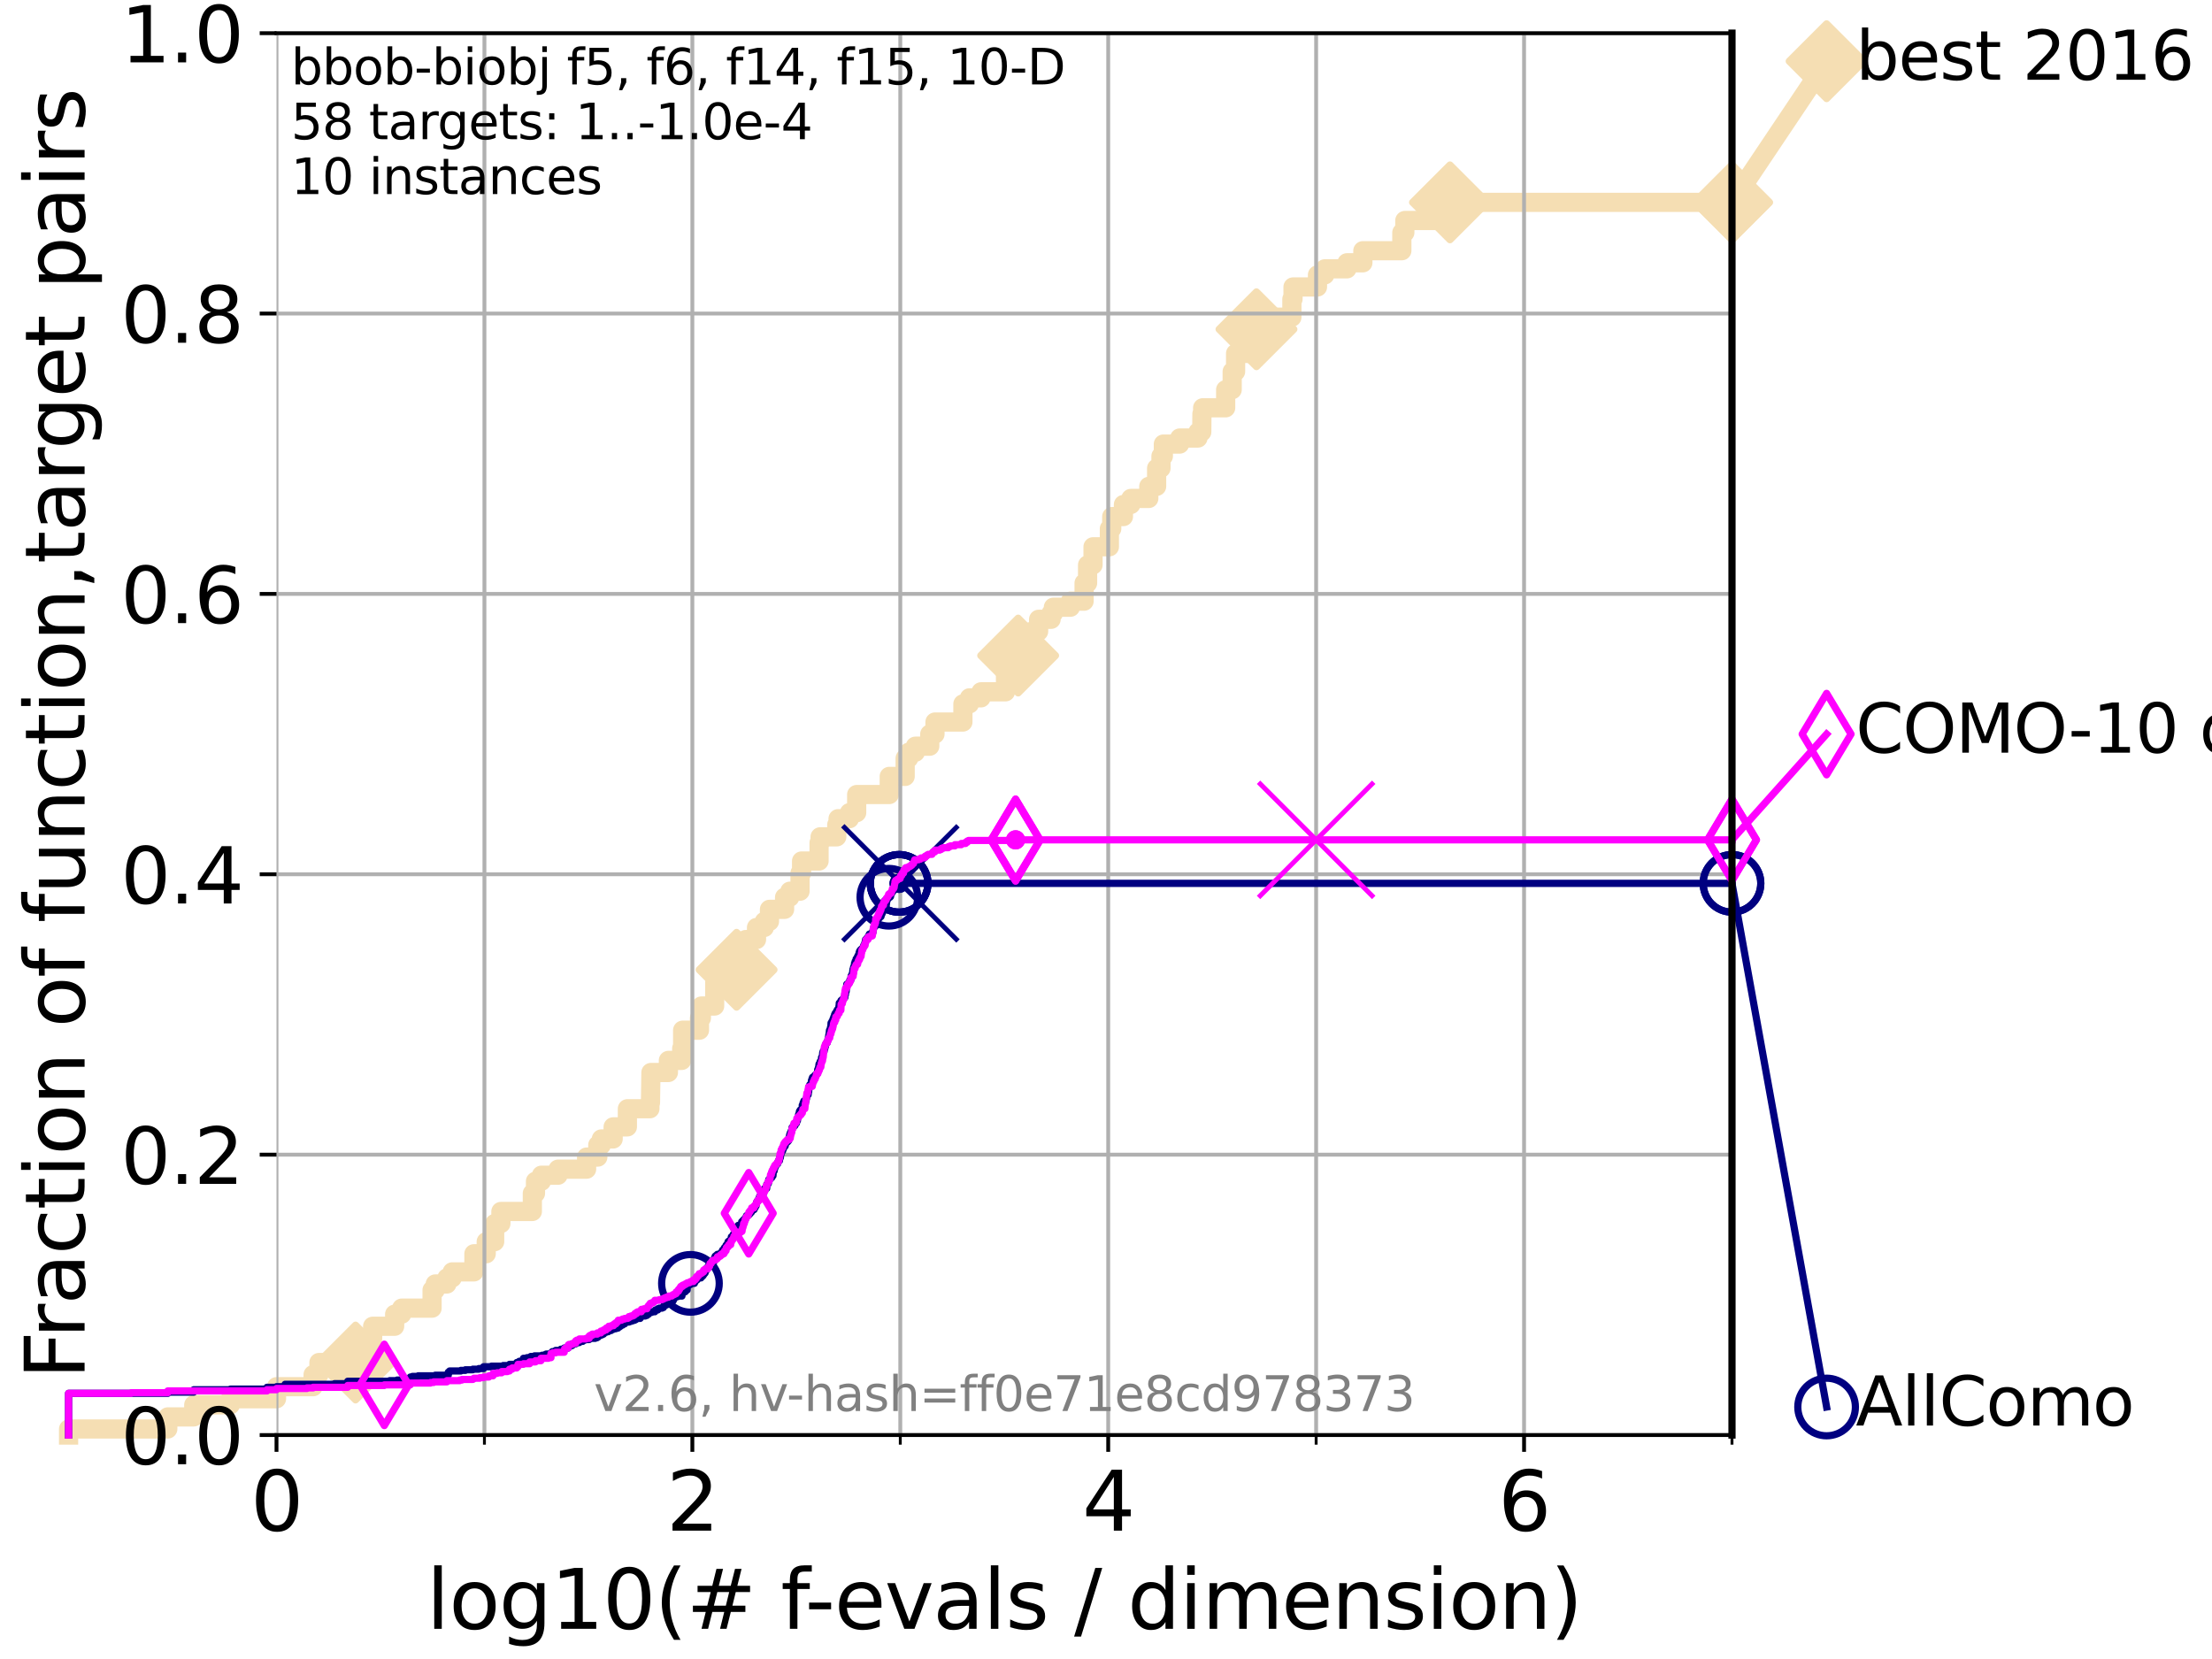 <?xml version="1.0" encoding="utf-8" standalone="no"?>
<!DOCTYPE svg PUBLIC "-//W3C//DTD SVG 1.1//EN"
  "http://www.w3.org/Graphics/SVG/1.1/DTD/svg11.dtd">
<svg xmlns:xlink="http://www.w3.org/1999/xlink" width="460.8pt" height="345.6pt" viewBox="0 0 460.8 345.6" xmlns="http://www.w3.org/2000/svg" version="1.1">
 <defs>
  <style type="text/css">*{stroke-linejoin: round; stroke-linecap: butt}</style>
 </defs>
 <g id="figure_1">
  <g id="patch_1">
   <path d="M 0 345.6 
L 460.8 345.6 
L 460.8 0 
L 0 0 
z
" style="fill: #ffffff"/>
  </g>
  <g id="axes_1">
   <g id="patch_2">
    <path d="M 57.6 298.944 
L 360.806 298.944 
L 360.806 6.912 
L 57.6 6.912 
z
" style="fill: #ffffff"/>
   </g>
   <g id="line2d_1">
    <path d="M 14.285 298.944 
L 14.285 297.685 
L 34.951 297.685 
L 34.951 295.168 
L 40.363 295.168 
L 40.363 292.65 
L 47.991 292.65 
L 47.991 291.391 
L 57.6 291.391 
L 57.6 288.874 
L 65.227 288.874 
L 65.227 286.356 
L 66.441 286.356 
L 66.441 283.839 
L 74.069 283.839 
L 74.069 278.804 
L 77.629 278.804 
L 77.629 276.286 
L 82.212 276.286 
L 82.212 273.769 
L 83.678 273.769 
L 83.678 272.51 
L 90.008 272.51 
L 90.008 268.734 
L 90.668 268.734 
L 90.668 267.475 
L 93.099 267.475 
L 93.099 266.216 
L 94.206 266.216 
L 94.206 264.958 
L 98.723 264.958 
L 98.723 261.181 
L 101.288 261.181 
L 101.288 258.664 
L 103.047 258.664 
L 103.047 254.887 
L 104.345 254.887 
L 104.345 252.37 
L 110.897 252.37 
L 110.897 248.594 
L 111.55 248.594 
L 111.55 246.076 
L 112.79 246.076 
L 112.79 244.817 
L 116.253 244.817 
L 116.253 243.559 
L 122.199 243.559 
L 122.199 241.041 
L 124.535 241.041 
L 124.535 238.524 
L 125.271 238.524 
L 125.271 237.265 
L 127.731 237.265 
L 127.731 234.747 
L 130.696 234.747 
L 130.696 230.971 
L 135.389 230.971 
L 135.389 229.712 
L 135.509 229.712 
L 135.598 223.418 
L 139.24 223.418 
L 139.24 220.901 
L 142.017 220.901 
L 142.017 218.383 
L 142.207 218.383 
L 142.207 214.607 
L 145.713 214.607 
L 145.713 212.09 
L 146.109 212.09 
L 146.109 209.572 
L 148.874 209.572 
L 148.904 204.537 
L 152.181 204.537 
L 152.181 202.02 
L 153.444 202.02 
L 153.444 198.243 
L 155.34 198.243 
L 155.34 195.726 
L 157.596 195.726 
L 157.596 193.208 
L 159.224 193.208 
L 159.224 191.95 
L 160.295 191.95 
L 160.295 189.432 
L 163.444 189.432 
L 163.444 186.914 
L 164.536 186.914 
L 164.536 185.656 
L 166.661 185.656 
L 166.661 181.879 
L 166.984 181.879 
L 166.984 179.362 
L 170.626 179.362 
L 170.626 175.586 
L 170.842 175.586 
L 170.842 174.327 
L 174.314 174.327 
L 174.314 171.809 
L 174.585 171.809 
L 174.585 170.551 
L 176.951 170.551 
L 176.951 169.292 
L 178.462 169.292 
L 178.462 165.516 
L 185.247 165.516 
L 185.247 161.739 
L 188.563 161.739 
L 188.563 157.963 
L 189.301 157.963 
L 189.301 156.704 
L 190.689 156.704 
L 190.689 155.446 
L 193.685 155.446 
L 193.685 152.928 
L 194.774 152.928 
L 194.774 150.41 
L 200.593 150.41 
L 200.593 146.634 
L 201.95 146.634 
L 201.95 145.375 
L 204.365 145.375 
L 204.365 144.117 
L 209.464 144.117 
L 209.464 140.34 
L 211.515 140.34 
L 211.515 136.564 
L 212.099 136.564 
L 212.099 132.788 
L 214.888 132.788 
L 214.888 131.529 
L 216.365 131.529 
L 216.365 129.012 
L 218.966 129.012 
L 218.966 127.753 
L 219.438 127.753 
L 219.438 126.494 
L 222.992 126.494 
L 222.992 125.235 
L 225.835 125.235 
L 225.835 121.459 
L 226.565 121.459 
L 226.565 117.683 
L 227.699 117.683 
L 227.699 113.906 
L 231.104 113.906 
L 231.104 110.13 
L 231.597 110.13 
L 231.597 107.613 
L 234.031 107.613 
L 234.031 105.095 
L 235.574 105.095 
L 235.574 103.836 
L 239.314 103.836 
L 239.314 101.319 
L 240.947 101.319 
L 240.947 97.543 
L 241.853 97.543 
L 241.853 95.025 
L 242.349 95.025 
L 242.349 92.508 
L 245.744 92.508 
L 245.744 91.249 
L 249.553 91.249 
L 249.553 89.99 
L 250.351 89.99 
L 250.384 86.214 
L 250.533 86.214 
L 250.533 84.955 
L 255.327 84.955 
L 255.327 81.179 
L 256.685 81.179 
L 256.685 77.402 
L 257.397 77.402 
L 257.397 73.626 
L 259.863 73.626 
L 259.863 71.109 
L 261.744 71.109 
L 261.744 68.591 
L 265.344 68.591 
L 265.344 66.074 
L 269.125 66.074 
L 269.125 62.297 
L 269.361 62.297 
L 269.361 59.78 
L 274.455 59.78 
L 274.455 57.262 
L 275.982 57.262 
L 275.982 56.004 
L 280.594 56.004 
L 280.594 54.745 
L 283.909 54.745 
L 283.909 52.227 
L 292.029 52.227 
L 292.029 48.451 
L 292.65 48.451 
L 292.65 45.934 
L 302.055 45.934 
L 302.055 42.157 
L 360.806 42.157 
L 360.806 42.157 
" style="fill: none; stroke: #f5deb3; stroke-width: 4; stroke-linecap: square"/>
   </g>
   <g id="line2d_2">
    <defs>
     <path id="m91be57bdc9" d="M -0 7.778 
L 7.778 0 
L 0 -7.778 
L -7.778 -0 
z
" style="stroke: #f5deb3; stroke-width: 1.5; stroke-linejoin: miter"/>
    </defs>
    <g>
     <use xlink:href="#m91be57bdc9" x="74.069" y="283.839" style="fill: #f5deb3; stroke: #f5deb3; stroke-width: 1.5; stroke-linejoin: miter"/>
     <use xlink:href="#m91be57bdc9" x="153.444" y="202.02" style="fill: #f5deb3; stroke: #f5deb3; stroke-width: 1.5; stroke-linejoin: miter"/>
     <use xlink:href="#m91be57bdc9" x="212.099" y="136.564" style="fill: #f5deb3; stroke: #f5deb3; stroke-width: 1.5; stroke-linejoin: miter"/>
     <use xlink:href="#m91be57bdc9" x="261.744" y="68.591" style="fill: #f5deb3; stroke: #f5deb3; stroke-width: 1.5; stroke-linejoin: miter"/>
     <use xlink:href="#m91be57bdc9" x="302.055" y="42.157" style="fill: #f5deb3; stroke: #f5deb3; stroke-width: 1.5; stroke-linejoin: miter"/>
     <use xlink:href="#m91be57bdc9" x="360.806" y="42.157" style="fill: #f5deb3; stroke: #f5deb3; stroke-width: 1.5; stroke-linejoin: miter"/>
    </g>
   </g>
   <g id="line2d_3">
    <path style="fill: none; stroke: #f5deb3; stroke-width: 4; stroke-linecap: square"/>
    <g/>
   </g>
   <g id="line2d_4">
    <path d="M 360.806 42.157 
L 380.515 12.753 
" style="fill: none; stroke: #f5deb3; stroke-width: 4; stroke-linecap: square"/>
    <g>
     <use xlink:href="#m91be57bdc9" x="360.806" y="42.157" style="fill: #f5deb3; stroke: #f5deb3; stroke-width: 1.5; stroke-linejoin: miter"/>
     <use xlink:href="#m91be57bdc9" x="380.515" y="12.753" style="fill: #f5deb3; stroke: #f5deb3; stroke-width: 1.5; stroke-linejoin: miter"/>
    </g>
   </g>
   <g id="matplotlib.axis_1">
    <g id="xtick_1">
     <g id="line2d_5">
      <path d="M 57.6 298.944 
L 57.6 6.912 
" clip-path="url(#pd364dc5829)" style="fill: none; stroke: #b0b0b0; stroke-width: 0.8; stroke-linecap: square"/>
     </g>
     <g id="line2d_6">
      <defs>
       <path id="m1a3caa1f7d" d="M 0 0 
L 0 3.5 
" style="stroke: #000000; stroke-width: 0.8"/>
      </defs>
      <g>
       <use xlink:href="#m1a3caa1f7d" x="57.6" y="298.944" style="stroke: #000000; stroke-width: 0.8"/>
      </g>
     </g>
     <g id="text_1">
      <!-- 0 -->
      <g transform="translate(52.192 318.861) scale(0.17 -0.17)">
       <defs>
        <path id="DejaVuSans-30" d="M 2034 4250 
Q 1547 4250 1301 3770 
Q 1056 3291 1056 2328 
Q 1056 1369 1301 889 
Q 1547 409 2034 409 
Q 2525 409 2770 889 
Q 3016 1369 3016 2328 
Q 3016 3291 2770 3770 
Q 2525 4250 2034 4250 
z
M 2034 4750 
Q 2819 4750 3233 4129 
Q 3647 3509 3647 2328 
Q 3647 1150 3233 529 
Q 2819 -91 2034 -91 
Q 1250 -91 836 529 
Q 422 1150 422 2328 
Q 422 3509 836 4129 
Q 1250 4750 2034 4750 
z
" transform="scale(0.016)"/>
       </defs>
       <use xlink:href="#DejaVuSans-30"/>
      </g>
     </g>
    </g>
    <g id="xtick_2">
     <g id="line2d_7">
      <path d="M 144.23 298.944 
L 144.23 6.912 
" clip-path="url(#pd364dc5829)" style="fill: none; stroke: #b0b0b0; stroke-width: 0.8; stroke-linecap: square"/>
     </g>
     <g id="line2d_8">
      <g>
       <use xlink:href="#m1a3caa1f7d" x="144.23" y="298.944" style="stroke: #000000; stroke-width: 0.8"/>
      </g>
     </g>
     <g id="text_2">
      <!-- 2 -->
      <g transform="translate(138.822 318.861) scale(0.17 -0.17)">
       <defs>
        <path id="DejaVuSans-32" d="M 1228 531 
L 3431 531 
L 3431 0 
L 469 0 
L 469 531 
Q 828 903 1448 1529 
Q 2069 2156 2228 2338 
Q 2531 2678 2651 2914 
Q 2772 3150 2772 3378 
Q 2772 3750 2511 3984 
Q 2250 4219 1831 4219 
Q 1534 4219 1204 4116 
Q 875 4013 500 3803 
L 500 4441 
Q 881 4594 1212 4672 
Q 1544 4750 1819 4750 
Q 2544 4750 2975 4387 
Q 3406 4025 3406 3419 
Q 3406 3131 3298 2873 
Q 3191 2616 2906 2266 
Q 2828 2175 2409 1742 
Q 1991 1309 1228 531 
z
" transform="scale(0.016)"/>
       </defs>
       <use xlink:href="#DejaVuSans-32"/>
      </g>
     </g>
    </g>
    <g id="xtick_3">
     <g id="line2d_9">
      <path d="M 230.861 298.944 
L 230.861 6.912 
" clip-path="url(#pd364dc5829)" style="fill: none; stroke: #b0b0b0; stroke-width: 0.8; stroke-linecap: square"/>
     </g>
     <g id="line2d_10">
      <g>
       <use xlink:href="#m1a3caa1f7d" x="230.861" y="298.944" style="stroke: #000000; stroke-width: 0.8"/>
      </g>
     </g>
     <g id="text_3">
      <!-- 4 -->
      <g transform="translate(225.453 318.861) scale(0.17 -0.17)">
       <defs>
        <path id="DejaVuSans-34" d="M 2419 4116 
L 825 1625 
L 2419 1625 
L 2419 4116 
z
M 2253 4666 
L 3047 4666 
L 3047 1625 
L 3713 1625 
L 3713 1100 
L 3047 1100 
L 3047 0 
L 2419 0 
L 2419 1100 
L 313 1100 
L 313 1709 
L 2253 4666 
z
" transform="scale(0.016)"/>
       </defs>
       <use xlink:href="#DejaVuSans-34"/>
      </g>
     </g>
    </g>
    <g id="xtick_4">
     <g id="line2d_11">
      <path d="M 317.491 298.944 
L 317.491 6.912 
" clip-path="url(#pd364dc5829)" style="fill: none; stroke: #b0b0b0; stroke-width: 0.8; stroke-linecap: square"/>
     </g>
     <g id="line2d_12">
      <g>
       <use xlink:href="#m1a3caa1f7d" x="317.491" y="298.944" style="stroke: #000000; stroke-width: 0.8"/>
      </g>
     </g>
     <g id="text_4">
      <!-- 6 -->
      <g transform="translate(312.083 318.861) scale(0.17 -0.17)">
       <defs>
        <path id="DejaVuSans-36" d="M 2113 2584 
Q 1688 2584 1439 2293 
Q 1191 2003 1191 1497 
Q 1191 994 1439 701 
Q 1688 409 2113 409 
Q 2538 409 2786 701 
Q 3034 994 3034 1497 
Q 3034 2003 2786 2293 
Q 2538 2584 2113 2584 
z
M 3366 4563 
L 3366 3988 
Q 3128 4100 2886 4159 
Q 2644 4219 2406 4219 
Q 1781 4219 1451 3797 
Q 1122 3375 1075 2522 
Q 1259 2794 1537 2939 
Q 1816 3084 2150 3084 
Q 2853 3084 3261 2657 
Q 3669 2231 3669 1497 
Q 3669 778 3244 343 
Q 2819 -91 2113 -91 
Q 1303 -91 875 529 
Q 447 1150 447 2328 
Q 447 3434 972 4092 
Q 1497 4750 2381 4750 
Q 2619 4750 2861 4703 
Q 3103 4656 3366 4563 
z
" transform="scale(0.016)"/>
       </defs>
       <use xlink:href="#DejaVuSans-36"/>
      </g>
     </g>
    </g>
    <g id="xtick_5">
     <g id="line2d_13">
      <path d="M 100.915 298.944 
L 100.915 6.912 
" clip-path="url(#pd364dc5829)" style="fill: none; stroke: #b0b0b0; stroke-width: 0.8; stroke-linecap: square"/>
     </g>
     <g id="line2d_14">
      <defs>
       <path id="mb5f8aa83d0" d="M 0 0 
L 0 2 
" style="stroke: #000000; stroke-width: 0.6"/>
      </defs>
      <g>
       <use xlink:href="#mb5f8aa83d0" x="100.915" y="298.944" style="stroke: #000000; stroke-width: 0.6"/>
      </g>
     </g>
    </g>
    <g id="xtick_6">
     <g id="line2d_15">
      <path d="M 187.546 298.944 
L 187.546 6.912 
" clip-path="url(#pd364dc5829)" style="fill: none; stroke: #b0b0b0; stroke-width: 0.8; stroke-linecap: square"/>
     </g>
     <g id="line2d_16">
      <g>
       <use xlink:href="#mb5f8aa83d0" x="187.546" y="298.944" style="stroke: #000000; stroke-width: 0.6"/>
      </g>
     </g>
    </g>
    <g id="xtick_7">
     <g id="line2d_17">
      <path d="M 274.176 298.944 
L 274.176 6.912 
" clip-path="url(#pd364dc5829)" style="fill: none; stroke: #b0b0b0; stroke-width: 0.8; stroke-linecap: square"/>
     </g>
     <g id="line2d_18">
      <g>
       <use xlink:href="#mb5f8aa83d0" x="274.176" y="298.944" style="stroke: #000000; stroke-width: 0.6"/>
      </g>
     </g>
    </g>
    <g id="xtick_8">
     <g id="line2d_19">
      <path d="M 360.806 298.944 
L 360.806 6.912 
" clip-path="url(#pd364dc5829)" style="fill: none; stroke: #b0b0b0; stroke-width: 0.8; stroke-linecap: square"/>
     </g>
     <g id="line2d_20">
      <g>
       <use xlink:href="#mb5f8aa83d0" x="360.806" y="298.944" style="stroke: #000000; stroke-width: 0.6"/>
      </g>
     </g>
    </g>
    <g id="text_5">
     <!-- log10(# f-evals / dimension) -->
     <g transform="translate(88.823 339.314) scale(0.17 -0.17)">
      <defs>
       <path id="DejaVuSans-6c" d="M 603 4863 
L 1178 4863 
L 1178 0 
L 603 0 
L 603 4863 
z
" transform="scale(0.016)"/>
       <path id="DejaVuSans-6f" d="M 1959 3097 
Q 1497 3097 1228 2736 
Q 959 2375 959 1747 
Q 959 1119 1226 758 
Q 1494 397 1959 397 
Q 2419 397 2687 759 
Q 2956 1122 2956 1747 
Q 2956 2369 2687 2733 
Q 2419 3097 1959 3097 
z
M 1959 3584 
Q 2709 3584 3137 3096 
Q 3566 2609 3566 1747 
Q 3566 888 3137 398 
Q 2709 -91 1959 -91 
Q 1206 -91 779 398 
Q 353 888 353 1747 
Q 353 2609 779 3096 
Q 1206 3584 1959 3584 
z
" transform="scale(0.016)"/>
       <path id="DejaVuSans-67" d="M 2906 1791 
Q 2906 2416 2648 2759 
Q 2391 3103 1925 3103 
Q 1463 3103 1205 2759 
Q 947 2416 947 1791 
Q 947 1169 1205 825 
Q 1463 481 1925 481 
Q 2391 481 2648 825 
Q 2906 1169 2906 1791 
z
M 3481 434 
Q 3481 -459 3084 -895 
Q 2688 -1331 1869 -1331 
Q 1566 -1331 1297 -1286 
Q 1028 -1241 775 -1147 
L 775 -588 
Q 1028 -725 1275 -790 
Q 1522 -856 1778 -856 
Q 2344 -856 2625 -561 
Q 2906 -266 2906 331 
L 2906 616 
Q 2728 306 2450 153 
Q 2172 0 1784 0 
Q 1141 0 747 490 
Q 353 981 353 1791 
Q 353 2603 747 3093 
Q 1141 3584 1784 3584 
Q 2172 3584 2450 3431 
Q 2728 3278 2906 2969 
L 2906 3500 
L 3481 3500 
L 3481 434 
z
" transform="scale(0.016)"/>
       <path id="DejaVuSans-31" d="M 794 531 
L 1825 531 
L 1825 4091 
L 703 3866 
L 703 4441 
L 1819 4666 
L 2450 4666 
L 2450 531 
L 3481 531 
L 3481 0 
L 794 0 
L 794 531 
z
" transform="scale(0.016)"/>
       <path id="DejaVuSans-28" d="M 1984 4856 
Q 1566 4138 1362 3434 
Q 1159 2731 1159 2009 
Q 1159 1288 1364 580 
Q 1569 -128 1984 -844 
L 1484 -844 
Q 1016 -109 783 600 
Q 550 1309 550 2009 
Q 550 2706 781 3412 
Q 1013 4119 1484 4856 
L 1984 4856 
z
" transform="scale(0.016)"/>
       <path id="DejaVuSans-23" d="M 3272 2816 
L 2363 2816 
L 2100 1772 
L 3016 1772 
L 3272 2816 
z
M 2803 4594 
L 2478 3297 
L 3391 3297 
L 3719 4594 
L 4219 4594 
L 3897 3297 
L 4872 3297 
L 4872 2816 
L 3775 2816 
L 3519 1772 
L 4513 1772 
L 4513 1294 
L 3397 1294 
L 3072 0 
L 2572 0 
L 2894 1294 
L 1978 1294 
L 1656 0 
L 1153 0 
L 1478 1294 
L 494 1294 
L 494 1772 
L 1594 1772 
L 1856 2816 
L 850 2816 
L 850 3297 
L 1978 3297 
L 2297 4594 
L 2803 4594 
z
" transform="scale(0.016)"/>
       <path id="DejaVuSans-20" transform="scale(0.016)"/>
       <path id="DejaVuSans-66" d="M 2375 4863 
L 2375 4384 
L 1825 4384 
Q 1516 4384 1395 4259 
Q 1275 4134 1275 3809 
L 1275 3500 
L 2222 3500 
L 2222 3053 
L 1275 3053 
L 1275 0 
L 697 0 
L 697 3053 
L 147 3053 
L 147 3500 
L 697 3500 
L 697 3744 
Q 697 4328 969 4595 
Q 1241 4863 1831 4863 
L 2375 4863 
z
" transform="scale(0.016)"/>
       <path id="DejaVuSans-2d" d="M 313 2009 
L 1997 2009 
L 1997 1497 
L 313 1497 
L 313 2009 
z
" transform="scale(0.016)"/>
       <path id="DejaVuSans-65" d="M 3597 1894 
L 3597 1613 
L 953 1613 
Q 991 1019 1311 708 
Q 1631 397 2203 397 
Q 2534 397 2845 478 
Q 3156 559 3463 722 
L 3463 178 
Q 3153 47 2828 -22 
Q 2503 -91 2169 -91 
Q 1331 -91 842 396 
Q 353 884 353 1716 
Q 353 2575 817 3079 
Q 1281 3584 2069 3584 
Q 2775 3584 3186 3129 
Q 3597 2675 3597 1894 
z
M 3022 2063 
Q 3016 2534 2758 2815 
Q 2500 3097 2075 3097 
Q 1594 3097 1305 2825 
Q 1016 2553 972 2059 
L 3022 2063 
z
" transform="scale(0.016)"/>
       <path id="DejaVuSans-76" d="M 191 3500 
L 800 3500 
L 1894 563 
L 2988 3500 
L 3597 3500 
L 2284 0 
L 1503 0 
L 191 3500 
z
" transform="scale(0.016)"/>
       <path id="DejaVuSans-61" d="M 2194 1759 
Q 1497 1759 1228 1600 
Q 959 1441 959 1056 
Q 959 750 1161 570 
Q 1363 391 1709 391 
Q 2188 391 2477 730 
Q 2766 1069 2766 1631 
L 2766 1759 
L 2194 1759 
z
M 3341 1997 
L 3341 0 
L 2766 0 
L 2766 531 
Q 2569 213 2275 61 
Q 1981 -91 1556 -91 
Q 1019 -91 701 211 
Q 384 513 384 1019 
Q 384 1609 779 1909 
Q 1175 2209 1959 2209 
L 2766 2209 
L 2766 2266 
Q 2766 2663 2505 2880 
Q 2244 3097 1772 3097 
Q 1472 3097 1187 3025 
Q 903 2953 641 2809 
L 641 3341 
Q 956 3463 1253 3523 
Q 1550 3584 1831 3584 
Q 2591 3584 2966 3190 
Q 3341 2797 3341 1997 
z
" transform="scale(0.016)"/>
       <path id="DejaVuSans-73" d="M 2834 3397 
L 2834 2853 
Q 2591 2978 2328 3040 
Q 2066 3103 1784 3103 
Q 1356 3103 1142 2972 
Q 928 2841 928 2578 
Q 928 2378 1081 2264 
Q 1234 2150 1697 2047 
L 1894 2003 
Q 2506 1872 2764 1633 
Q 3022 1394 3022 966 
Q 3022 478 2636 193 
Q 2250 -91 1575 -91 
Q 1294 -91 989 -36 
Q 684 19 347 128 
L 347 722 
Q 666 556 975 473 
Q 1284 391 1588 391 
Q 1994 391 2212 530 
Q 2431 669 2431 922 
Q 2431 1156 2273 1281 
Q 2116 1406 1581 1522 
L 1381 1569 
Q 847 1681 609 1914 
Q 372 2147 372 2553 
Q 372 3047 722 3315 
Q 1072 3584 1716 3584 
Q 2034 3584 2315 3537 
Q 2597 3491 2834 3397 
z
" transform="scale(0.016)"/>
       <path id="DejaVuSans-2f" d="M 1625 4666 
L 2156 4666 
L 531 -594 
L 0 -594 
L 1625 4666 
z
" transform="scale(0.016)"/>
       <path id="DejaVuSans-64" d="M 2906 2969 
L 2906 4863 
L 3481 4863 
L 3481 0 
L 2906 0 
L 2906 525 
Q 2725 213 2448 61 
Q 2172 -91 1784 -91 
Q 1150 -91 751 415 
Q 353 922 353 1747 
Q 353 2572 751 3078 
Q 1150 3584 1784 3584 
Q 2172 3584 2448 3432 
Q 2725 3281 2906 2969 
z
M 947 1747 
Q 947 1113 1208 752 
Q 1469 391 1925 391 
Q 2381 391 2643 752 
Q 2906 1113 2906 1747 
Q 2906 2381 2643 2742 
Q 2381 3103 1925 3103 
Q 1469 3103 1208 2742 
Q 947 2381 947 1747 
z
" transform="scale(0.016)"/>
       <path id="DejaVuSans-69" d="M 603 3500 
L 1178 3500 
L 1178 0 
L 603 0 
L 603 3500 
z
M 603 4863 
L 1178 4863 
L 1178 4134 
L 603 4134 
L 603 4863 
z
" transform="scale(0.016)"/>
       <path id="DejaVuSans-6d" d="M 3328 2828 
Q 3544 3216 3844 3400 
Q 4144 3584 4550 3584 
Q 5097 3584 5394 3201 
Q 5691 2819 5691 2113 
L 5691 0 
L 5113 0 
L 5113 2094 
Q 5113 2597 4934 2840 
Q 4756 3084 4391 3084 
Q 3944 3084 3684 2787 
Q 3425 2491 3425 1978 
L 3425 0 
L 2847 0 
L 2847 2094 
Q 2847 2600 2669 2842 
Q 2491 3084 2119 3084 
Q 1678 3084 1418 2786 
Q 1159 2488 1159 1978 
L 1159 0 
L 581 0 
L 581 3500 
L 1159 3500 
L 1159 2956 
Q 1356 3278 1631 3431 
Q 1906 3584 2284 3584 
Q 2666 3584 2933 3390 
Q 3200 3197 3328 2828 
z
" transform="scale(0.016)"/>
       <path id="DejaVuSans-6e" d="M 3513 2113 
L 3513 0 
L 2938 0 
L 2938 2094 
Q 2938 2591 2744 2837 
Q 2550 3084 2163 3084 
Q 1697 3084 1428 2787 
Q 1159 2491 1159 1978 
L 1159 0 
L 581 0 
L 581 3500 
L 1159 3500 
L 1159 2956 
Q 1366 3272 1645 3428 
Q 1925 3584 2291 3584 
Q 2894 3584 3203 3211 
Q 3513 2838 3513 2113 
z
" transform="scale(0.016)"/>
       <path id="DejaVuSans-29" d="M 513 4856 
L 1013 4856 
Q 1481 4119 1714 3412 
Q 1947 2706 1947 2009 
Q 1947 1309 1714 600 
Q 1481 -109 1013 -844 
L 513 -844 
Q 928 -128 1133 580 
Q 1338 1288 1338 2009 
Q 1338 2731 1133 3434 
Q 928 4138 513 4856 
z
" transform="scale(0.016)"/>
      </defs>
      <use xlink:href="#DejaVuSans-6c"/>
      <use xlink:href="#DejaVuSans-6f" x="27.783"/>
      <use xlink:href="#DejaVuSans-67" x="88.965"/>
      <use xlink:href="#DejaVuSans-31" x="152.441"/>
      <use xlink:href="#DejaVuSans-30" x="216.064"/>
      <use xlink:href="#DejaVuSans-28" x="279.688"/>
      <use xlink:href="#DejaVuSans-23" x="318.701"/>
      <use xlink:href="#DejaVuSans-20" x="402.49"/>
      <use xlink:href="#DejaVuSans-66" x="434.277"/>
      <use xlink:href="#DejaVuSans-2d" x="463.982"/>
      <use xlink:href="#DejaVuSans-65" x="500.066"/>
      <use xlink:href="#DejaVuSans-76" x="561.59"/>
      <use xlink:href="#DejaVuSans-61" x="620.77"/>
      <use xlink:href="#DejaVuSans-6c" x="682.049"/>
      <use xlink:href="#DejaVuSans-73" x="709.832"/>
      <use xlink:href="#DejaVuSans-20" x="761.932"/>
      <use xlink:href="#DejaVuSans-2f" x="793.719"/>
      <use xlink:href="#DejaVuSans-20" x="827.41"/>
      <use xlink:href="#DejaVuSans-64" x="859.197"/>
      <use xlink:href="#DejaVuSans-69" x="922.674"/>
      <use xlink:href="#DejaVuSans-6d" x="950.457"/>
      <use xlink:href="#DejaVuSans-65" x="1047.869"/>
      <use xlink:href="#DejaVuSans-6e" x="1109.393"/>
      <use xlink:href="#DejaVuSans-73" x="1172.771"/>
      <use xlink:href="#DejaVuSans-69" x="1224.871"/>
      <use xlink:href="#DejaVuSans-6f" x="1252.654"/>
      <use xlink:href="#DejaVuSans-6e" x="1313.836"/>
      <use xlink:href="#DejaVuSans-29" x="1377.215"/>
     </g>
    </g>
   </g>
   <g id="matplotlib.axis_2">
    <g id="ytick_1">
     <g id="line2d_21">
      <path d="M 57.6 298.944 
L 360.806 298.944 
" clip-path="url(#pd364dc5829)" style="fill: none; stroke: #b0b0b0; stroke-width: 0.8; stroke-linecap: square"/>
     </g>
     <g id="line2d_22">
      <defs>
       <path id="mbc710d3b40" d="M 0 0 
L -3.5 0 
" style="stroke: #000000; stroke-width: 0.8"/>
      </defs>
      <g>
       <use xlink:href="#mbc710d3b40" x="57.6" y="298.944" style="stroke: #000000; stroke-width: 0.8"/>
      </g>
     </g>
     <g id="text_6">
      <!-- 0.0 -->
      <g transform="translate(25.155 305.023) scale(0.16 -0.16)">
       <defs>
        <path id="DejaVuSans-2e" d="M 684 794 
L 1344 794 
L 1344 0 
L 684 0 
L 684 794 
z
" transform="scale(0.016)"/>
       </defs>
       <use xlink:href="#DejaVuSans-30"/>
       <use xlink:href="#DejaVuSans-2e" x="63.623"/>
       <use xlink:href="#DejaVuSans-30" x="95.41"/>
      </g>
     </g>
    </g>
    <g id="ytick_2">
     <g id="line2d_23">
      <path d="M 57.6 240.538 
L 360.806 240.538 
" clip-path="url(#pd364dc5829)" style="fill: none; stroke: #b0b0b0; stroke-width: 0.8; stroke-linecap: square"/>
     </g>
     <g id="line2d_24">
      <g>
       <use xlink:href="#mbc710d3b40" x="57.6" y="240.538" style="stroke: #000000; stroke-width: 0.8"/>
      </g>
     </g>
     <g id="text_7">
      <!-- 0.2 -->
      <g transform="translate(25.155 246.616) scale(0.16 -0.16)">
       <use xlink:href="#DejaVuSans-30"/>
       <use xlink:href="#DejaVuSans-2e" x="63.623"/>
       <use xlink:href="#DejaVuSans-32" x="95.41"/>
      </g>
     </g>
    </g>
    <g id="ytick_3">
     <g id="line2d_25">
      <path d="M 57.6 182.131 
L 360.806 182.131 
" clip-path="url(#pd364dc5829)" style="fill: none; stroke: #b0b0b0; stroke-width: 0.8; stroke-linecap: square"/>
     </g>
     <g id="line2d_26">
      <g>
       <use xlink:href="#mbc710d3b40" x="57.6" y="182.131" style="stroke: #000000; stroke-width: 0.8"/>
      </g>
     </g>
     <g id="text_8">
      <!-- 0.4 -->
      <g transform="translate(25.155 188.21) scale(0.16 -0.16)">
       <use xlink:href="#DejaVuSans-30"/>
       <use xlink:href="#DejaVuSans-2e" x="63.623"/>
       <use xlink:href="#DejaVuSans-34" x="95.41"/>
      </g>
     </g>
    </g>
    <g id="ytick_4">
     <g id="line2d_27">
      <path d="M 57.6 123.725 
L 360.806 123.725 
" clip-path="url(#pd364dc5829)" style="fill: none; stroke: #b0b0b0; stroke-width: 0.8; stroke-linecap: square"/>
     </g>
     <g id="line2d_28">
      <g>
       <use xlink:href="#mbc710d3b40" x="57.6" y="123.725" style="stroke: #000000; stroke-width: 0.8"/>
      </g>
     </g>
     <g id="text_9">
      <!-- 0.6 -->
      <g transform="translate(25.155 129.804) scale(0.16 -0.16)">
       <use xlink:href="#DejaVuSans-30"/>
       <use xlink:href="#DejaVuSans-2e" x="63.623"/>
       <use xlink:href="#DejaVuSans-36" x="95.41"/>
      </g>
     </g>
    </g>
    <g id="ytick_5">
     <g id="line2d_29">
      <path d="M 57.6 65.318 
L 360.806 65.318 
" clip-path="url(#pd364dc5829)" style="fill: none; stroke: #b0b0b0; stroke-width: 0.8; stroke-linecap: square"/>
     </g>
     <g id="line2d_30">
      <g>
       <use xlink:href="#mbc710d3b40" x="57.6" y="65.318" style="stroke: #000000; stroke-width: 0.8"/>
      </g>
     </g>
     <g id="text_10">
      <!-- 0.8 -->
      <g transform="translate(25.155 71.397) scale(0.16 -0.16)">
       <defs>
        <path id="DejaVuSans-38" d="M 2034 2216 
Q 1584 2216 1326 1975 
Q 1069 1734 1069 1313 
Q 1069 891 1326 650 
Q 1584 409 2034 409 
Q 2484 409 2743 651 
Q 3003 894 3003 1313 
Q 3003 1734 2745 1975 
Q 2488 2216 2034 2216 
z
M 1403 2484 
Q 997 2584 770 2862 
Q 544 3141 544 3541 
Q 544 4100 942 4425 
Q 1341 4750 2034 4750 
Q 2731 4750 3128 4425 
Q 3525 4100 3525 3541 
Q 3525 3141 3298 2862 
Q 3072 2584 2669 2484 
Q 3125 2378 3379 2068 
Q 3634 1759 3634 1313 
Q 3634 634 3220 271 
Q 2806 -91 2034 -91 
Q 1263 -91 848 271 
Q 434 634 434 1313 
Q 434 1759 690 2068 
Q 947 2378 1403 2484 
z
M 1172 3481 
Q 1172 3119 1398 2916 
Q 1625 2713 2034 2713 
Q 2441 2713 2670 2916 
Q 2900 3119 2900 3481 
Q 2900 3844 2670 4047 
Q 2441 4250 2034 4250 
Q 1625 4250 1398 4047 
Q 1172 3844 1172 3481 
z
" transform="scale(0.016)"/>
       </defs>
       <use xlink:href="#DejaVuSans-30"/>
       <use xlink:href="#DejaVuSans-2e" x="63.623"/>
       <use xlink:href="#DejaVuSans-38" x="95.41"/>
      </g>
     </g>
    </g>
    <g id="ytick_6">
     <g id="line2d_31">
      <path d="M 57.6 6.912 
L 360.806 6.912 
" clip-path="url(#pd364dc5829)" style="fill: none; stroke: #b0b0b0; stroke-width: 0.8; stroke-linecap: square"/>
     </g>
     <g id="line2d_32">
      <g>
       <use xlink:href="#mbc710d3b40" x="57.6" y="6.912" style="stroke: #000000; stroke-width: 0.8"/>
      </g>
     </g>
     <g id="text_11">
      <!-- 1.0 -->
      <g transform="translate(25.155 12.991) scale(0.16 -0.16)">
       <use xlink:href="#DejaVuSans-31"/>
       <use xlink:href="#DejaVuSans-2e" x="63.623"/>
       <use xlink:href="#DejaVuSans-30" x="95.41"/>
      </g>
     </g>
    </g>
    <g id="text_12">
     <!-- Fraction of function,target pairs -->
     <g transform="translate(17.62 287.313) rotate(-90) scale(0.17 -0.17)">
      <defs>
       <path id="DejaVuSans-46" d="M 628 4666 
L 3309 4666 
L 3309 4134 
L 1259 4134 
L 1259 2759 
L 3109 2759 
L 3109 2228 
L 1259 2228 
L 1259 0 
L 628 0 
L 628 4666 
z
" transform="scale(0.016)"/>
       <path id="DejaVuSans-72" d="M 2631 2963 
Q 2534 3019 2420 3045 
Q 2306 3072 2169 3072 
Q 1681 3072 1420 2755 
Q 1159 2438 1159 1844 
L 1159 0 
L 581 0 
L 581 3500 
L 1159 3500 
L 1159 2956 
Q 1341 3275 1631 3429 
Q 1922 3584 2338 3584 
Q 2397 3584 2469 3576 
Q 2541 3569 2628 3553 
L 2631 2963 
z
" transform="scale(0.016)"/>
       <path id="DejaVuSans-63" d="M 3122 3366 
L 3122 2828 
Q 2878 2963 2633 3030 
Q 2388 3097 2138 3097 
Q 1578 3097 1268 2742 
Q 959 2388 959 1747 
Q 959 1106 1268 751 
Q 1578 397 2138 397 
Q 2388 397 2633 464 
Q 2878 531 3122 666 
L 3122 134 
Q 2881 22 2623 -34 
Q 2366 -91 2075 -91 
Q 1284 -91 818 406 
Q 353 903 353 1747 
Q 353 2603 823 3093 
Q 1294 3584 2113 3584 
Q 2378 3584 2631 3529 
Q 2884 3475 3122 3366 
z
" transform="scale(0.016)"/>
       <path id="DejaVuSans-74" d="M 1172 4494 
L 1172 3500 
L 2356 3500 
L 2356 3053 
L 1172 3053 
L 1172 1153 
Q 1172 725 1289 603 
Q 1406 481 1766 481 
L 2356 481 
L 2356 0 
L 1766 0 
Q 1100 0 847 248 
Q 594 497 594 1153 
L 594 3053 
L 172 3053 
L 172 3500 
L 594 3500 
L 594 4494 
L 1172 4494 
z
" transform="scale(0.016)"/>
       <path id="DejaVuSans-75" d="M 544 1381 
L 544 3500 
L 1119 3500 
L 1119 1403 
Q 1119 906 1312 657 
Q 1506 409 1894 409 
Q 2359 409 2629 706 
Q 2900 1003 2900 1516 
L 2900 3500 
L 3475 3500 
L 3475 0 
L 2900 0 
L 2900 538 
Q 2691 219 2414 64 
Q 2138 -91 1772 -91 
Q 1169 -91 856 284 
Q 544 659 544 1381 
z
M 1991 3584 
L 1991 3584 
z
" transform="scale(0.016)"/>
       <path id="DejaVuSans-2c" d="M 750 794 
L 1409 794 
L 1409 256 
L 897 -744 
L 494 -744 
L 750 256 
L 750 794 
z
" transform="scale(0.016)"/>
       <path id="DejaVuSans-70" d="M 1159 525 
L 1159 -1331 
L 581 -1331 
L 581 3500 
L 1159 3500 
L 1159 2969 
Q 1341 3281 1617 3432 
Q 1894 3584 2278 3584 
Q 2916 3584 3314 3078 
Q 3713 2572 3713 1747 
Q 3713 922 3314 415 
Q 2916 -91 2278 -91 
Q 1894 -91 1617 61 
Q 1341 213 1159 525 
z
M 3116 1747 
Q 3116 2381 2855 2742 
Q 2594 3103 2138 3103 
Q 1681 3103 1420 2742 
Q 1159 2381 1159 1747 
Q 1159 1113 1420 752 
Q 1681 391 2138 391 
Q 2594 391 2855 752 
Q 3116 1113 3116 1747 
z
" transform="scale(0.016)"/>
      </defs>
      <use xlink:href="#DejaVuSans-46"/>
      <use xlink:href="#DejaVuSans-72" x="50.27"/>
      <use xlink:href="#DejaVuSans-61" x="91.383"/>
      <use xlink:href="#DejaVuSans-63" x="152.662"/>
      <use xlink:href="#DejaVuSans-74" x="207.643"/>
      <use xlink:href="#DejaVuSans-69" x="246.852"/>
      <use xlink:href="#DejaVuSans-6f" x="274.635"/>
      <use xlink:href="#DejaVuSans-6e" x="335.816"/>
      <use xlink:href="#DejaVuSans-20" x="399.195"/>
      <use xlink:href="#DejaVuSans-6f" x="430.982"/>
      <use xlink:href="#DejaVuSans-66" x="492.164"/>
      <use xlink:href="#DejaVuSans-20" x="527.369"/>
      <use xlink:href="#DejaVuSans-66" x="559.156"/>
      <use xlink:href="#DejaVuSans-75" x="594.361"/>
      <use xlink:href="#DejaVuSans-6e" x="657.74"/>
      <use xlink:href="#DejaVuSans-63" x="721.119"/>
      <use xlink:href="#DejaVuSans-74" x="776.1"/>
      <use xlink:href="#DejaVuSans-69" x="815.309"/>
      <use xlink:href="#DejaVuSans-6f" x="843.092"/>
      <use xlink:href="#DejaVuSans-6e" x="904.273"/>
      <use xlink:href="#DejaVuSans-2c" x="967.652"/>
      <use xlink:href="#DejaVuSans-74" x="999.439"/>
      <use xlink:href="#DejaVuSans-61" x="1038.648"/>
      <use xlink:href="#DejaVuSans-72" x="1099.928"/>
      <use xlink:href="#DejaVuSans-67" x="1139.291"/>
      <use xlink:href="#DejaVuSans-65" x="1202.768"/>
      <use xlink:href="#DejaVuSans-74" x="1264.291"/>
      <use xlink:href="#DejaVuSans-20" x="1303.5"/>
      <use xlink:href="#DejaVuSans-70" x="1335.287"/>
      <use xlink:href="#DejaVuSans-61" x="1398.764"/>
      <use xlink:href="#DejaVuSans-69" x="1460.043"/>
      <use xlink:href="#DejaVuSans-72" x="1487.826"/>
      <use xlink:href="#DejaVuSans-73" x="1528.939"/>
     </g>
    </g>
   </g>
   <g id="line2d_33">
    <defs>
     <path id="mffcde9e12f" d="M 0 1.5 
C 0.398 1.5 0.779 1.342 1.061 1.061 
C 1.342 0.779 1.5 0.398 1.5 0 
C 1.5 -0.398 1.342 -0.779 1.061 -1.061 
C 0.779 -1.342 0.398 -1.5 0 -1.5 
C -0.398 -1.5 -0.779 -1.342 -1.061 -1.061 
C -1.342 -0.779 -1.5 -0.398 -1.5 0 
C -1.5 0.398 -1.342 0.779 -1.061 1.061 
C -0.779 1.342 -0.398 1.5 0 1.5 
z
" style="stroke: #f5deb3"/>
    </defs>
    <g>
     <use xlink:href="#mffcde9e12f" x="302.055" y="42.157" style="fill: #f5deb3; stroke: #f5deb3"/>
     <use xlink:href="#mffcde9e12f" x="302.055" y="42.157" style="fill: #f5deb3; stroke: #f5deb3"/>
    </g>
   </g>
   <g id="line2d_34">
    <defs>
     <path id="m9311157ba6" d="M 0 1.5 
C 0.398 1.5 0.779 1.342 1.061 1.061 
C 1.342 0.779 1.5 0.398 1.5 0 
C 1.5 -0.398 1.342 -0.779 1.061 -1.061 
C 0.779 -1.342 0.398 -1.5 0 -1.5 
C -0.398 -1.5 -0.779 -1.342 -1.061 -1.061 
C -1.342 -0.779 -1.5 -0.398 -1.5 0 
C -1.5 0.398 -1.342 0.779 -1.061 1.061 
C -0.779 1.342 -0.398 1.5 0 1.5 
z
" style="stroke: #000080"/>
    </defs>
    <g>
     <use xlink:href="#m9311157ba6" x="187.299" y="184.019" style="fill: #000080; stroke: #000080"/>
     <use xlink:href="#m9311157ba6" x="187.299" y="184.019" style="fill: #000080; stroke: #000080"/>
    </g>
   </g>
   <g id="line2d_35">
    <path d="M 14.285 298.944 
L 14.285 290.259 
L 34.951 290.259 
L 34.951 290.007 
L 40.363 290.007 
L 40.363 289.503 
L 47.991 289.503 
L 47.991 289.377 
L 55.618 289.377 
L 55.618 289 
L 57.6 289 
L 57.6 288.874 
L 59.393 288.874 
L 59.393 288.37 
L 69.674 288.37 
L 69.674 288.245 
L 72.432 288.245 
L 72.432 287.741 
L 81.166 287.741 
L 81.166 287.615 
L 82.713 287.615 
L 82.713 287.489 
L 85.471 287.489 
L 85.471 286.86 
L 85.894 286.86 
L 85.894 286.734 
L 87.108 286.734 
L 87.108 286.608 
L 90.668 286.608 
L 90.668 286.482 
L 93.382 286.482 
L 93.382 285.853 
L 93.66 285.853 
L 93.66 285.601 
L 95.999 285.601 
L 95.999 285.475 
L 96.951 285.475 
L 96.951 285.349 
L 98.51 285.349 
L 98.51 285.224 
L 99.751 285.224 
L 99.751 285.098 
L 100.726 285.098 
L 100.726 284.72 
L 102.363 284.72 
L 102.363 284.594 
L 104.809 284.594 
L 104.809 284.468 
L 106.138 284.468 
L 106.138 284.217 
L 107.512 284.217 
L 107.512 284.091 
L 107.644 284.091 
L 107.644 283.839 
L 108.034 283.839 
L 108.034 283.713 
L 108.163 283.713 
L 108.163 283.587 
L 108.915 283.587 
L 108.915 283.335 
L 109.038 283.335 
L 109.038 282.958 
L 109.757 282.958 
L 109.757 282.832 
L 110.336 282.832 
L 110.336 282.706 
L 110.562 282.706 
L 110.562 282.58 
L 111.335 282.58 
L 111.335 282.454 
L 112.89 282.454 
L 112.89 282.328 
L 113.478 282.328 
L 113.478 282.203 
L 113.765 282.203 
L 113.765 282.077 
L 114.782 282.077 
L 114.782 281.825 
L 115.051 281.825 
L 115.051 281.573 
L 115.747 281.573 
L 115.747 281.321 
L 116.665 281.321 
L 116.665 281.196 
L 116.827 281.196 
L 116.827 281.07 
L 117.54 281.07 
L 117.54 280.818 
L 118.376 280.818 
L 118.376 280.44 
L 118.817 280.44 
L 118.817 280.314 
L 119.177 280.314 
L 119.177 279.937 
L 119.945 279.937 
L 119.945 279.685 
L 120.683 279.685 
L 120.683 279.433 
L 121.393 279.433 
L 121.393 279.181 
L 121.831 279.181 
L 121.831 279.056 
L 122.737 279.056 
L 122.737 278.804 
L 123.992 278.804 
L 123.992 278.678 
L 124.374 278.678 
L 124.374 278.552 
L 124.589 278.552 
L 124.589 278.174 
L 125.168 278.174 
L 125.168 278.049 
L 125.476 278.049 
L 125.476 277.923 
L 125.729 277.923 
L 125.729 277.545 
L 126.275 277.545 
L 126.275 277.419 
L 126.709 277.419 
L 126.804 277.167 
L 127.32 277.167 
L 127.32 276.916 
L 127.822 276.916 
L 127.822 276.79 
L 128.31 276.79 
L 128.31 276.664 
L 128.744 276.664 
L 128.786 276.412 
L 129.083 276.412 
L 129.083 276.286 
L 129.251 276.286 
L 129.251 276.035 
L 129.704 276.035 
L 129.704 275.783 
L 130.147 275.783 
L 130.147 275.405 
L 131.04 275.405 
L 131.04 275.279 
L 131.416 275.279 
L 131.416 275.153 
L 131.82 275.153 
L 131.82 275.028 
L 132.216 275.028 
L 132.216 274.902 
L 132.464 274.902 
L 132.464 274.776 
L 132.604 274.776 
L 132.604 274.65 
L 133.357 274.65 
L 133.357 274.272 
L 133.722 274.272 
L 133.722 274.146 
L 134.432 274.146 
L 134.432 274.021 
L 134.777 274.021 
L 134.839 273.769 
L 135.116 273.769 
L 135.116 273.391 
L 135.776 273.391 
L 135.776 273.265 
L 136.414 273.265 
L 136.414 273.014 
L 136.528 273.014 
L 136.528 272.888 
L 137.031 272.888 
L 137.031 272.636 
L 137.332 272.636 
L 137.332 272.51 
L 137.92 272.51 
L 137.92 272.384 
L 138.207 272.384 
L 138.284 272.007 
L 138.49 272.007 
L 138.49 271.881 
L 138.768 271.881 
L 138.768 271.755 
L 139.043 271.755 
L 139.043 271.629 
L 139.581 271.629 
L 139.581 271.503 
L 139.796 271.503 
L 139.844 271 
L 140.22 271 
L 140.22 270.748 
L 140.359 270.748 
L 140.382 270.37 
L 140.612 270.37 
L 140.612 270.118 
L 141.173 270.118 
L 141.173 269.993 
L 142.059 269.993 
L 142.165 269.363 
L 142.29 269.363 
L 142.29 269.111 
L 142.743 269.111 
L 142.743 268.86 
L 142.966 268.86 
L 142.966 268.734 
L 143.146 268.734 
L 143.186 267.853 
L 143.404 267.853 
L 143.502 267.601 
L 143.831 267.601 
L 143.831 267.349 
L 144.658 267.349 
L 144.658 266.972 
L 144.859 266.972 
L 144.859 266.72 
L 145.058 266.72 
L 145.058 266.594 
L 145.255 266.594 
L 145.327 266.216 
L 146.023 266.216 
L 146.023 265.965 
L 146.211 265.965 
L 146.211 265.839 
L 146.396 265.839 
L 146.446 265.587 
L 146.579 265.587 
L 146.679 265.335 
L 146.761 265.335 
L 146.761 265.209 
L 146.876 265.209 
L 146.941 264.832 
L 147.039 264.832 
L 147.119 264.328 
L 147.296 264.328 
L 147.296 264.076 
L 147.471 264.076 
L 147.487 263.825 
L 147.644 263.825 
L 147.644 263.573 
L 147.987 263.573 
L 147.987 263.447 
L 148.368 263.447 
L 148.368 263.321 
L 148.488 263.321 
L 148.488 263.069 
L 148.638 263.069 
L 148.667 262.44 
L 148.815 262.44 
L 148.815 262.062 
L 148.962 262.062 
L 148.977 261.685 
L 149.137 261.685 
L 149.137 261.559 
L 149.296 261.559 
L 149.296 261.433 
L 149.425 261.433 
L 149.425 261.307 
L 150.07 261.307 
L 150.07 261.055 
L 150.371 261.055 
L 150.398 260.678 
L 150.493 260.678 
L 150.52 260.426 
L 150.694 260.426 
L 150.694 260.3 
L 150.814 260.3 
L 150.906 259.922 
L 151.142 259.922 
L 151.246 259.419 
L 151.388 259.419 
L 151.388 259.293 
L 151.529 259.293 
L 151.529 259.041 
L 151.669 259.041 
L 151.669 258.664 
L 151.808 258.664 
L 151.808 258.538 
L 152.082 258.538 
L 152.156 258.286 
L 152.243 258.286 
L 152.353 257.657 
L 152.62 257.657 
L 152.62 257.405 
L 152.752 257.405 
L 152.752 257.153 
L 153.001 257.153 
L 153.013 256.65 
L 153.142 256.65 
L 153.142 256.398 
L 153.271 256.398 
L 153.271 256.02 
L 153.398 256.02 
L 153.398 255.769 
L 153.525 255.769 
L 153.525 255.517 
L 153.764 255.517 
L 153.776 255.265 
L 154.389 255.265 
L 154.476 254.762 
L 154.509 254.762 
L 154.509 254.51 
L 154.747 254.51 
L 154.747 254.258 
L 154.982 254.258 
L 154.993 254.006 
L 155.214 254.006 
L 155.214 253.88 
L 155.329 253.88 
L 155.329 253.629 
L 155.444 253.629 
L 155.506 253.251 
L 155.783 253.251 
L 155.783 253.125 
L 155.894 253.125 
L 155.894 252.999 
L 156.116 252.999 
L 156.116 252.748 
L 156.334 252.748 
L 156.334 252.496 
L 156.56 252.496 
L 156.667 251.992 
L 157.081 251.992 
L 157.185 251.615 
L 157.288 251.615 
L 157.288 251.237 
L 157.494 251.237 
L 157.596 250.482 
L 157.697 250.482 
L 157.807 250.104 
L 157.899 250.104 
L 157.899 249.978 
L 158.098 249.978 
L 158.196 249.349 
L 158.241 249.349 
L 158.241 249.223 
L 158.49 249.223 
L 158.49 249.097 
L 158.682 249.097 
L 158.778 248.845 
L 158.968 248.845 
L 159.063 248.216 
L 159.156 248.216 
L 159.25 247.587 
L 159.71 247.587 
L 159.751 246.706 
L 159.98 246.706 
L 160.07 246.454 
L 160.094 246.454 
L 160.159 245.699 
L 160.359 245.699 
L 160.359 245.573 
L 160.51 245.573 
L 160.51 245.321 
L 160.778 245.321 
L 160.785 244.943 
L 161.026 244.943 
L 161.11 243.936 
L 161.278 243.936 
L 161.384 243.307 
L 161.445 243.307 
L 161.527 242.929 
L 161.602 242.929 
L 161.692 242.677 
L 161.773 242.677 
L 161.847 242.426 
L 162.016 242.426 
L 162.052 242.048 
L 162.154 242.048 
L 162.154 241.796 
L 162.385 241.796 
L 162.414 241.167 
L 162.57 241.167 
L 162.648 240.412 
L 162.726 240.412 
L 162.81 240.034 
L 162.845 240.034 
L 162.845 239.782 
L 163.033 239.782 
L 163.054 239.405 
L 163.185 239.405 
L 163.274 238.775 
L 163.559 238.775 
L 163.666 238.272 
L 163.706 238.272 
L 163.773 237.894 
L 164.07 237.894 
L 164.07 237.642 
L 164.285 237.642 
L 164.356 237.013 
L 164.408 237.013 
L 164.498 236.384 
L 164.523 236.384 
L 164.625 236.006 
L 164.708 236.006 
L 164.803 235.628 
L 164.916 235.628 
L 164.997 234.873 
L 165.257 234.873 
L 165.27 234.496 
L 165.593 234.496 
L 165.695 233.992 
L 165.916 233.992 
L 165.987 233.489 
L 166.117 233.489 
L 166.181 232.859 
L 166.263 232.859 
L 166.374 232.104 
L 166.437 232.104 
L 166.547 231.475 
L 166.684 231.475 
L 166.713 231.223 
L 167.001 231.223 
L 167.062 230.971 
L 167.118 230.971 
L 167.124 230.216 
L 167.274 230.216 
L 167.301 229.712 
L 167.428 229.712 
L 167.466 229.335 
L 167.904 229.335 
L 167.984 228.831 
L 168.016 228.831 
L 168.101 228.202 
L 168.196 228.202 
L 168.196 228.076 
L 168.348 228.076 
L 168.441 227.447 
L 168.462 227.447 
L 168.54 226.314 
L 168.617 226.314 
L 168.704 225.936 
L 168.979 225.936 
L 169.044 225.055 
L 169.1 225.055 
L 169.165 224.677 
L 169.264 224.677 
L 169.264 224.425 
L 169.687 224.425 
L 169.697 224.048 
L 169.847 224.048 
L 169.948 223.796 
L 170.12 223.796 
L 170.12 223.67 
L 170.271 223.67 
L 170.342 222.789 
L 170.407 222.789 
L 170.482 222.411 
L 170.533 222.411 
L 170.617 221.656 
L 170.773 221.656 
L 170.837 221.153 
L 170.956 221.153 
L 171.065 220.775 
L 171.137 220.775 
L 171.137 220.272 
L 171.294 220.272 
L 171.387 219.265 
L 171.471 219.265 
L 171.471 219.013 
L 171.674 219.013 
L 171.739 218.509 
L 171.817 218.509 
L 171.843 218.006 
L 171.96 218.006 
L 172.007 217.502 
L 172.085 217.502 
L 172.149 217.251 
L 172.314 217.251 
L 172.361 216.873 
L 172.428 216.873 
L 172.52 216.244 
L 172.566 216.244 
L 172.674 215.488 
L 172.707 215.488 
L 172.794 214.607 
L 172.946 214.607 
L 172.979 214.104 
L 173.064 214.104 
L 173.121 213.097 
L 173.262 213.097 
L 173.262 212.845 
L 173.374 212.845 
L 173.462 212.467 
L 173.553 212.467 
L 173.553 212.216 
L 173.68 212.216 
L 173.691 211.838 
L 173.856 211.838 
L 173.863 211.334 
L 173.98 211.334 
L 173.98 211.083 
L 174.107 211.083 
L 174.107 210.957 
L 174.268 210.957 
L 174.295 210.579 
L 174.446 210.579 
L 174.446 210.327 
L 174.574 210.327 
L 174.574 210.202 
L 174.694 210.202 
L 174.79 209.446 
L 174.812 209.446 
L 174.835 208.943 
L 175.055 208.943 
L 175.139 208.691 
L 175.186 208.691 
L 175.186 208.439 
L 175.313 208.439 
L 175.313 208.313 
L 175.563 208.313 
L 175.617 208.062 
L 175.769 208.062 
L 175.769 207.81 
L 175.996 207.81 
L 176.027 207.18 
L 176.128 207.18 
L 176.159 206.551 
L 176.272 206.551 
L 176.381 205.292 
L 176.391 205.292 
L 176.391 205.041 
L 176.709 205.041 
L 176.709 204.789 
L 176.895 204.789 
L 176.988 204.411 
L 177.037 204.411 
L 177.037 204.159 
L 177.243 204.159 
L 177.308 203.278 
L 177.453 203.278 
L 177.498 202.901 
L 177.588 202.901 
L 177.693 201.894 
L 177.747 201.894 
L 177.832 201.39 
L 177.955 201.39 
L 178.018 200.635 
L 178.111 200.635 
L 178.148 200.257 
L 178.33 200.257 
L 178.346 199.754 
L 178.532 199.754 
L 178.638 199.25 
L 178.767 199.25 
L 178.767 198.999 
L 178.896 198.999 
L 178.976 198.369 
L 179.032 198.369 
L 179.068 198.117 
L 179.253 198.117 
L 179.253 197.866 
L 179.517 197.866 
L 179.517 197.614 
L 179.76 197.614 
L 179.865 197.236 
L 179.885 197.236 
L 179.899 196.985 
L 180.104 196.985 
L 180.171 196.355 
L 180.224 196.355 
L 180.31 195.726 
L 180.472 195.726 
L 180.472 195.6 
L 180.647 195.6 
L 180.647 195.348 
L 180.814 195.348 
L 180.922 194.971 
L 181.082 194.971 
L 181.095 194.593 
L 181.462 194.593 
L 181.553 194.341 
L 181.667 194.341 
L 181.667 194.215 
L 181.858 194.215 
L 181.897 193.586 
L 181.97 193.586 
L 182.076 192.957 
L 182.358 192.957 
L 182.358 192.831 
L 182.474 192.831 
L 182.474 192.579 
L 182.714 192.579 
L 182.806 191.824 
L 182.848 191.824 
L 182.898 191.446 
L 183.033 191.446 
L 183.033 191.194 
L 183.254 191.194 
L 183.254 190.943 
L 183.528 190.943 
L 183.623 190.565 
L 183.644 190.565 
L 183.644 190.313 
L 183.778 190.313 
L 183.865 189.81 
L 183.97 189.81 
L 183.97 189.684 
L 184.223 189.684 
L 184.223 189.432 
L 184.348 189.432 
L 184.429 189.054 
L 184.535 189.054 
L 184.645 188.425 
L 184.647 188.425 
L 184.752 187.544 
L 184.839 187.544 
L 184.863 187.166 
L 185.044 187.166 
L 185.044 187.04 
L 185.166 187.04 
L 185.166 186.914 
L 185.404 186.914 
L 185.404 186.789 
L 185.515 186.789 
L 185.582 186.285 
L 185.666 186.285 
L 185.666 186.033 
L 185.819 186.033 
L 185.926 185.656 
L 186.073 185.656 
L 186.128 185.278 
L 186.239 185.278 
L 186.346 184.775 
L 186.45 184.775 
L 186.45 184.649 
L 186.656 184.649 
L 186.764 184.397 
L 187.175 184.397 
L 187.194 184.145 
L 187.299 184.145 
L 187.299 184.019 
L 360.806 184.019 
L 360.806 184.019 
" style="fill: none; stroke: #000080; stroke-width: 1.5; stroke-linecap: square"/>
   </g>
   <g id="line2d_36">
    <defs>
     <path id="m5233123b87" d="M 0 6 
C 1.591 6 3.117 5.368 4.243 4.243 
C 5.368 3.117 6 1.591 6 0 
C 6 -1.591 5.368 -3.117 4.243 -4.243 
C 3.117 -5.368 1.591 -6 0 -6 
C -1.591 -6 -3.117 -5.368 -4.243 -4.243 
C -5.368 -3.117 -6 -1.591 -6 0 
C -6 1.591 -5.368 3.117 -4.243 4.243 
C -3.117 5.368 -1.591 6 0 6 
z
" style="stroke: #000080; stroke-width: 1.5"/>
    </defs>
    <g>
     <use xlink:href="#m5233123b87" x="143.831" y="267.349" style="fill-opacity: 0; stroke: #000080; stroke-width: 1.5"/>
     <use xlink:href="#m5233123b87" x="185.166" y="186.914" style="fill-opacity: 0; stroke: #000080; stroke-width: 1.5"/>
     <use xlink:href="#m5233123b87" x="187.299" y="184.019" style="fill-opacity: 0; stroke: #000080; stroke-width: 1.5"/>
     <use xlink:href="#m5233123b87" x="187.299" y="184.019" style="fill-opacity: 0; stroke: #000080; stroke-width: 1.5"/>
     <use xlink:href="#m5233123b87" x="187.299" y="184.019" style="fill-opacity: 0; stroke: #000080; stroke-width: 1.5"/>
     <use xlink:href="#m5233123b87" x="360.806" y="184.019" style="fill-opacity: 0; stroke: #000080; stroke-width: 1.5"/>
    </g>
   </g>
   <g id="line2d_37">
    <path style="fill: none; stroke: #000080; stroke-width: 1.5; stroke-linecap: square"/>
    <g/>
   </g>
   <g id="line2d_38">
    <path d="M 187.563 184.019 
" clip-path="url(#pd364dc5829)" style="fill: none; stroke: #000080; stroke-width: 1.5; stroke-linecap: square"/>
    <defs>
     <path id="m1f86200a5a" d="M -12 12 
L 12 -12 
M -12 -12 
L 12 12 
" style="stroke: #000080"/>
    </defs>
    <g clip-path="url(#pd364dc5829)">
     <use xlink:href="#m1f86200a5a" x="187.563" y="184.019" style="fill: #000080; stroke: #000080"/>
    </g>
   </g>
   <g id="line2d_39">
    <defs>
     <path id="md53ebe0dda" d="M 0 1.5 
C 0.398 1.5 0.779 1.342 1.061 1.061 
C 1.342 0.779 1.5 0.398 1.5 0 
C 1.5 -0.398 1.342 -0.779 1.061 -1.061 
C 0.779 -1.342 0.398 -1.5 0 -1.5 
C -0.398 -1.5 -0.779 -1.342 -1.061 -1.061 
C -1.342 -0.779 -1.5 -0.398 -1.5 0 
C -1.5 0.398 -1.342 0.779 -1.061 1.061 
C -0.779 1.342 -0.398 1.5 0 1.5 
z
" style="stroke: #ff00ff"/>
    </defs>
    <g>
     <use xlink:href="#md53ebe0dda" x="211.563" y="174.956" style="fill: #ff00ff; stroke: #ff00ff"/>
     <use xlink:href="#md53ebe0dda" x="211.563" y="174.956" style="fill: #ff00ff; stroke: #ff00ff"/>
    </g>
   </g>
   <g id="line2d_40">
    <path d="M 14.285 298.944 
L 14.285 290.259 
L 27.324 290.259 
L 27.324 290.133 
L 34.951 290.133 
L 34.951 289.755 
L 55.618 289.755 
L 55.618 289.503 
L 57.6 289.503 
L 57.6 289.252 
L 63.93 289.252 
L 63.93 289.126 
L 65.227 289.126 
L 65.227 289 
L 72.432 289 
L 72.432 288.622 
L 80.06 288.622 
L 80.06 288.496 
L 85.471 288.496 
L 85.471 288.119 
L 89.669 288.119 
L 89.669 287.993 
L 90.341 287.993 
L 90.341 287.867 
L 93.099 287.867 
L 93.099 287.615 
L 95.753 287.615 
L 95.753 287.489 
L 96.241 287.489 
L 96.241 287.363 
L 98.51 287.363 
L 98.51 287.238 
L 98.723 287.238 
L 98.723 287.112 
L 99.95 287.112 
L 99.95 286.986 
L 100.726 286.986 
L 100.726 286.86 
L 101.833 286.86 
L 101.833 286.608 
L 102.708 286.608 
L 102.708 286.105 
L 103.544 286.105 
L 103.544 285.979 
L 104.501 285.979 
L 104.501 285.727 
L 105.705 285.727 
L 105.705 285.601 
L 106.138 285.601 
L 106.138 285.224 
L 106.699 285.224 
L 106.699 284.972 
L 107.644 284.972 
L 107.644 284.72 
L 107.905 284.72 
L 107.905 284.217 
L 109.038 284.217 
L 109.038 284.091 
L 110.336 284.091 
L 110.336 283.713 
L 111.55 283.713 
L 111.55 283.461 
L 112.69 283.461 
L 112.69 282.958 
L 114.234 282.958 
L 114.234 282.832 
L 114.782 282.832 
L 114.782 281.951 
L 115.139 281.951 
L 115.139 281.825 
L 115.747 281.825 
L 115.747 281.699 
L 117.54 281.699 
L 117.618 280.944 
L 117.772 280.944 
L 117.772 280.818 
L 118.376 280.818 
L 118.376 280.188 
L 118.525 280.188 
L 118.525 280.063 
L 119.177 280.063 
L 119.177 279.937 
L 119.46 279.937 
L 119.46 279.811 
L 119.945 279.811 
L 119.945 279.307 
L 120.149 279.307 
L 120.149 279.181 
L 120.683 279.181 
L 120.683 278.93 
L 122.077 278.93 
L 122.077 278.804 
L 122.737 278.804 
L 122.737 278.3 
L 122.913 278.3 
L 122.913 278.174 
L 123.375 278.174 
L 123.375 277.923 
L 124.428 277.923 
L 124.428 277.671 
L 125.168 277.671 
L 125.168 277.293 
L 125.729 277.293 
L 125.729 277.042 
L 126.275 277.042 
L 126.275 276.664 
L 126.804 276.664 
L 126.804 276.286 
L 127.32 276.286 
L 127.32 276.16 
L 127.822 276.16 
L 127.822 275.909 
L 127.956 275.909 
L 127.956 275.783 
L 128.31 275.783 
L 128.31 275.531 
L 128.528 275.531 
L 128.528 275.405 
L 128.658 275.405 
L 128.658 275.279 
L 128.786 275.279 
L 128.786 275.028 
L 129.458 275.028 
L 129.458 274.902 
L 129.704 274.902 
L 129.704 274.776 
L 130.147 274.776 
L 130.147 274.65 
L 130.773 274.65 
L 130.773 274.524 
L 131.002 274.524 
L 131.002 274.272 
L 131.416 274.272 
L 131.416 274.146 
L 131.82 274.146 
L 131.82 274.021 
L 132.073 274.021 
L 132.073 273.895 
L 132.216 273.895 
L 132.252 273.643 
L 132.604 273.643 
L 132.604 273.391 
L 132.847 273.391 
L 132.847 273.265 
L 133.59 273.265 
L 133.623 272.762 
L 134.145 272.762 
L 134.145 272.636 
L 134.777 272.636 
L 134.777 272.384 
L 134.901 272.384 
L 134.963 272.132 
L 135.055 272.132 
L 135.055 272.007 
L 135.238 272.007 
L 135.268 271.755 
L 135.449 271.755 
L 135.449 271.503 
L 135.776 271.503 
L 135.776 271.377 
L 136.098 271.377 
L 136.098 271.251 
L 136.242 271.251 
L 136.242 271.125 
L 136.414 271.125 
L 136.414 270.874 
L 137.332 270.874 
L 137.332 270.748 
L 137.92 270.748 
L 137.92 270.622 
L 138.207 270.622 
L 138.207 270.496 
L 138.439 270.496 
L 138.439 270.37 
L 138.768 270.37 
L 138.768 270.244 
L 139.24 270.244 
L 139.314 269.993 
L 139.938 269.993 
L 139.938 269.867 
L 140.103 269.867 
L 140.103 269.741 
L 140.359 269.741 
L 140.359 269.615 
L 140.612 269.615 
L 140.612 269.489 
L 140.861 269.489 
L 140.883 269.111 
L 141.107 269.111 
L 141.107 268.986 
L 141.349 268.986 
L 141.349 268.608 
L 141.567 268.608 
L 141.654 268.23 
L 141.826 268.23 
L 141.826 267.979 
L 142.186 267.979 
L 142.186 267.727 
L 142.518 267.727 
L 142.518 267.601 
L 142.743 267.601 
L 142.743 267.475 
L 142.966 267.475 
L 142.966 267.349 
L 143.186 267.349 
L 143.186 267.223 
L 143.619 267.223 
L 143.619 267.097 
L 143.831 267.097 
L 143.831 266.972 
L 144.455 266.972 
L 144.455 266.594 
L 144.859 266.594 
L 144.859 266.342 
L 145.058 266.342 
L 145.058 265.965 
L 145.255 265.965 
L 145.255 265.839 
L 145.45 265.839 
L 145.486 265.587 
L 145.643 265.587 
L 145.643 265.335 
L 146.023 265.335 
L 146.023 265.209 
L 146.211 265.209 
L 146.211 265.083 
L 146.396 265.083 
L 146.396 264.958 
L 146.579 264.958 
L 146.579 264.58 
L 146.761 264.58 
L 146.761 264.454 
L 146.925 264.454 
L 146.925 264.328 
L 147.471 264.328 
L 147.519 263.951 
L 147.644 263.951 
L 147.644 263.825 
L 147.816 263.825 
L 147.909 263.195 
L 148.155 263.195 
L 148.17 262.944 
L 148.277 262.944 
L 148.322 262.692 
L 148.488 262.692 
L 148.488 262.566 
L 148.815 262.566 
L 148.815 262.44 
L 149.137 262.44 
L 149.137 262.314 
L 149.296 262.314 
L 149.296 262.188 
L 149.453 262.188 
L 149.453 261.811 
L 149.848 261.811 
L 149.848 261.685 
L 150.07 261.685 
L 150.07 261.433 
L 150.371 261.433 
L 150.371 261.181 
L 150.814 261.181 
L 150.919 260.929 
L 150.959 260.929 
L 150.959 260.552 
L 151.246 260.552 
L 151.311 259.922 
L 151.529 259.922 
L 151.529 259.671 
L 151.757 259.671 
L 151.808 259.293 
L 152.218 259.293 
L 152.218 258.79 
L 152.353 258.79 
L 152.353 258.412 
L 152.487 258.412 
L 152.487 258.286 
L 152.644 258.286 
L 152.752 257.908 
L 152.883 257.908 
L 152.883 257.531 
L 153.142 257.531 
L 153.142 257.405 
L 153.525 257.405 
L 153.525 257.279 
L 153.832 257.279 
L 153.911 256.65 
L 154.389 256.65 
L 154.389 256.524 
L 154.574 256.524 
L 154.682 255.769 
L 154.747 255.769 
L 154.854 255.391 
L 154.865 255.391 
L 154.897 254.887 
L 155.056 254.887 
L 155.151 254.384 
L 155.214 254.384 
L 155.235 254.006 
L 155.371 254.006 
L 155.454 253.503 
L 155.588 253.503 
L 155.588 253.377 
L 155.783 253.377 
L 155.783 253.125 
L 155.894 253.125 
L 156.005 252.496 
L 156.195 252.496 
L 156.195 252.244 
L 156.344 252.244 
L 156.443 251.992 
L 156.521 251.992 
L 156.58 251.615 
L 157.081 251.615 
L 157.081 251.237 
L 157.26 251.237 
L 157.326 250.985 
L 157.419 250.985 
L 157.419 250.859 
L 157.596 250.859 
L 157.642 250.356 
L 157.889 250.356 
L 157.899 249.978 
L 158.277 249.978 
L 158.321 249.223 
L 158.392 249.223 
L 158.49 248.845 
L 158.726 248.845 
L 158.726 248.72 
L 158.873 248.72 
L 158.908 248.468 
L 159.045 248.468 
L 159.045 248.342 
L 159.25 248.342 
L 159.343 247.964 
L 159.435 247.964 
L 159.527 247.461 
L 159.585 247.461 
L 159.619 246.957 
L 159.784 246.957 
L 159.891 246.454 
L 159.964 246.454 
L 159.964 246.202 
L 160.078 246.202 
L 160.078 246.076 
L 160.247 246.076 
L 160.335 245.573 
L 160.423 245.573 
L 160.51 244.692 
L 160.691 244.692 
L 160.707 244.188 
L 160.832 244.188 
L 160.855 243.81 
L 160.979 243.81 
L 161.033 243.559 
L 161.11 243.559 
L 161.11 243.307 
L 161.278 243.307 
L 161.362 242.803 
L 161.527 242.803 
L 161.587 242.552 
L 161.788 242.552 
L 161.855 242.3 
L 161.935 242.3 
L 161.935 242.174 
L 162.096 242.174 
L 162.176 241.796 
L 162.256 241.796 
L 162.335 241.293 
L 162.392 241.293 
L 162.499 240.286 
L 162.648 240.286 
L 162.726 239.531 
L 162.803 239.531 
L 162.908 239.153 
L 163.033 239.153 
L 163.109 238.775 
L 163.171 238.775 
L 163.274 238.272 
L 163.41 238.272 
L 163.437 238.02 
L 163.633 238.02 
L 163.633 237.768 
L 163.853 237.768 
L 163.925 237.517 
L 164.011 237.517 
L 164.011 237.391 
L 164.427 237.391 
L 164.427 237.139 
L 164.625 237.139 
L 164.708 236.51 
L 164.746 236.51 
L 164.853 236.006 
L 164.916 236.006 
L 164.991 235.125 
L 165.189 235.125 
L 165.214 234.621 
L 165.325 234.621 
L 165.392 233.992 
L 165.749 233.992 
L 165.749 233.74 
L 165.922 233.74 
L 165.987 232.985 
L 166.176 232.985 
L 166.176 232.733 
L 166.368 232.733 
L 166.368 232.607 
L 166.501 232.607 
L 166.541 232.356 
L 166.673 232.356 
L 166.673 232.23 
L 166.871 232.23 
L 166.871 231.978 
L 167.001 231.978 
L 167.001 231.852 
L 167.141 231.852 
L 167.252 231.097 
L 167.428 231.097 
L 167.428 230.971 
L 167.667 230.971 
L 167.77 229.838 
L 167.845 229.838 
L 167.904 228.831 
L 167.979 228.831 
L 168.08 227.698 
L 168.238 227.698 
L 168.332 226.943 
L 168.384 226.943 
L 168.426 226.44 
L 168.725 226.44 
L 168.725 226.314 
L 169.21 226.314 
L 169.319 225.684 
L 169.354 225.684 
L 169.423 225.307 
L 169.536 225.307 
L 169.643 224.929 
L 169.648 224.929 
L 169.648 224.803 
L 169.808 224.803 
L 169.895 224.425 
L 169.948 224.425 
L 170.029 224.048 
L 170.096 224.048 
L 170.101 223.67 
L 170.379 223.67 
L 170.417 223.293 
L 170.538 223.293 
L 170.603 222.915 
L 170.709 222.915 
L 170.746 222.537 
L 170.828 222.537 
L 170.828 222.286 
L 170.997 222.286 
L 171.074 221.53 
L 171.132 221.53 
L 171.231 221.027 
L 171.334 221.027 
L 171.431 220.272 
L 171.489 220.272 
L 171.595 219.139 
L 171.625 219.139 
L 171.717 218.132 
L 171.748 218.132 
L 171.748 218.006 
L 171.874 218.006 
L 171.895 217.628 
L 172.007 217.628 
L 172.076 217.251 
L 172.331 217.251 
L 172.399 216.873 
L 172.483 216.873 
L 172.529 216.369 
L 172.62 216.369 
L 172.62 216.244 
L 172.839 216.244 
L 172.93 215.614 
L 172.975 215.614 
L 172.975 215.362 
L 173.109 215.362 
L 173.178 214.733 
L 173.286 214.733 
L 173.318 214.355 
L 173.434 214.355 
L 173.538 213.852 
L 173.553 213.852 
L 173.644 213.223 
L 173.68 213.223 
L 173.723 212.971 
L 173.895 212.971 
L 173.926 212.467 
L 174.107 212.467 
L 174.115 211.838 
L 174.256 211.838 
L 174.256 211.712 
L 174.442 211.712 
L 174.536 211.334 
L 174.574 211.334 
L 174.626 211.083 
L 174.812 211.083 
L 174.894 210.453 
L 175.172 210.453 
L 175.223 209.195 
L 175.32 209.195 
L 175.32 209.069 
L 175.478 209.069 
L 175.521 208.565 
L 175.61 208.565 
L 175.716 208.062 
L 175.832 208.062 
L 175.919 207.055 
L 175.972 207.055 
L 176.034 206.299 
L 176.11 206.299 
L 176.11 205.922 
L 176.286 205.922 
L 176.286 205.67 
L 176.497 205.67 
L 176.527 205.166 
L 176.695 205.166 
L 176.695 204.915 
L 176.912 204.915 
L 176.912 204.663 
L 177.037 204.663 
L 177.037 204.411 
L 177.188 204.411 
L 177.237 203.656 
L 177.502 203.656 
L 177.582 203.404 
L 177.722 203.404 
L 177.798 202.775 
L 177.842 202.775 
L 177.927 201.768 
L 178.12 201.768 
L 178.136 201.39 
L 178.241 201.39 
L 178.306 201.013 
L 178.388 201.013 
L 178.388 200.887 
L 178.656 200.887 
L 178.761 200.257 
L 178.812 200.257 
L 178.812 200.131 
L 178.934 200.131 
L 178.934 199.88 
L 179.077 199.88 
L 179.112 199.502 
L 179.218 199.502 
L 179.279 199.25 
L 179.372 199.25 
L 179.465 198.495 
L 179.497 198.495 
L 179.566 197.866 
L 179.729 197.866 
L 179.834 197.362 
L 179.891 197.362 
L 179.987 196.985 
L 180.196 196.985 
L 180.282 196.355 
L 180.346 196.355 
L 180.423 195.726 
L 180.817 195.726 
L 180.839 195.222 
L 180.983 195.222 
L 180.983 195.096 
L 181.405 195.096 
L 181.405 194.971 
L 181.723 194.971 
L 181.818 194.341 
L 181.851 194.341 
L 181.945 193.208 
L 182.038 193.208 
L 182.106 192.579 
L 182.276 192.579 
L 182.363 192.201 
L 182.398 192.201 
L 182.413 191.446 
L 182.6 191.446 
L 182.678 191.068 
L 182.806 191.068 
L 182.806 190.943 
L 182.925 190.943 
L 182.937 190.565 
L 183.045 190.565 
L 183.045 190.313 
L 183.183 190.313 
L 183.197 189.936 
L 183.353 189.936 
L 183.364 189.558 
L 183.516 189.558 
L 183.626 188.928 
L 183.633 188.928 
L 183.633 188.803 
L 183.826 188.803 
L 183.826 188.551 
L 184.052 188.551 
L 184.054 188.047 
L 184.187 188.047 
L 184.187 187.796 
L 184.335 187.796 
L 184.335 187.67 
L 184.477 187.67 
L 184.495 187.418 
L 184.621 187.418 
L 184.704 187.04 
L 184.811 187.04 
L 184.902 186.789 
L 184.999 186.789 
L 185.077 186.537 
L 185.111 186.537 
L 185.111 186.285 
L 185.247 186.285 
L 185.247 186.159 
L 185.515 186.159 
L 185.515 186.033 
L 185.68 186.033 
L 185.73 185.656 
L 185.807 185.656 
L 185.885 185.152 
L 186.14 185.152 
L 186.239 184.9 
L 186.259 184.9 
L 186.366 184.145 
L 186.4 184.145 
L 186.44 183.642 
L 186.515 183.642 
L 186.595 183.39 
L 186.885 183.39 
L 186.973 183.138 
L 187.21 183.138 
L 187.21 183.012 
L 187.523 183.012 
L 187.626 182.383 
L 187.846 182.383 
L 187.935 181.879 
L 188.218 181.879 
L 188.282 181.25 
L 188.401 181.25 
L 188.401 181.124 
L 188.679 181.124 
L 188.679 180.747 
L 189.139 180.747 
L 189.139 180.621 
L 189.361 180.621 
L 189.361 180.495 
L 189.61 180.495 
L 189.61 180.369 
L 189.786 180.369 
L 189.786 180.243 
L 189.949 180.243 
L 189.996 179.991 
L 190.18 179.991 
L 190.18 179.865 
L 190.321 179.865 
L 190.402 179.488 
L 190.451 179.488 
L 190.546 179.11 
L 191.343 179.11 
L 191.343 178.984 
L 191.721 178.984 
L 191.721 178.858 
L 191.841 178.858 
L 191.841 178.733 
L 192.4 178.733 
L 192.4 178.607 
L 192.727 178.607 
L 192.727 178.355 
L 192.968 178.355 
L 192.968 178.229 
L 193.128 178.229 
L 193.128 178.103 
L 193.359 178.103 
L 193.359 177.977 
L 194.157 177.977 
L 194.236 177.726 
L 194.291 177.726 
L 194.348 177.474 
L 194.744 177.474 
L 194.801 177.096 
L 195.746 177.096 
L 195.746 176.97 
L 196.049 176.97 
L 196.14 176.719 
L 196.488 176.719 
L 196.488 176.593 
L 197.545 176.593 
L 197.602 176.341 
L 197.978 176.341 
L 197.978 176.215 
L 198.919 176.215 
L 198.919 175.963 
L 200.254 175.963 
L 200.254 175.712 
L 201.151 175.712 
L 201.151 175.46 
L 201.499 175.46 
L 201.501 175.208 
L 201.754 175.208 
L 201.754 175.082 
L 211.563 175.082 
L 211.563 174.956 
L 360.806 174.956 
L 360.806 174.956 
" style="fill: none; stroke: #ff00ff; stroke-width: 1.5; stroke-linecap: square"/>
   </g>
   <g id="line2d_41">
    <defs>
     <path id="mb55cfd8c4b" d="M -0 8.485 
L 5.091 0 
L 0 -8.485 
L -5.091 -0 
z
" style="stroke: #ff00ff; stroke-width: 1.5; stroke-linejoin: miter"/>
    </defs>
    <g>
     <use xlink:href="#mb55cfd8c4b" x="80.06" y="288.496" style="fill-opacity: 0; stroke: #ff00ff; stroke-width: 1.5; stroke-linejoin: miter"/>
     <use xlink:href="#mb55cfd8c4b" x="155.975" y="252.748" style="fill-opacity: 0; stroke: #ff00ff; stroke-width: 1.5; stroke-linejoin: miter"/>
     <use xlink:href="#mb55cfd8c4b" x="211.563" y="175.082" style="fill-opacity: 0; stroke: #ff00ff; stroke-width: 1.5; stroke-linejoin: miter"/>
     <use xlink:href="#mb55cfd8c4b" x="211.563" y="174.956" style="fill-opacity: 0; stroke: #ff00ff; stroke-width: 1.5; stroke-linejoin: miter"/>
     <use xlink:href="#mb55cfd8c4b" x="211.563" y="174.956" style="fill-opacity: 0; stroke: #ff00ff; stroke-width: 1.5; stroke-linejoin: miter"/>
     <use xlink:href="#mb55cfd8c4b" x="360.806" y="174.956" style="fill-opacity: 0; stroke: #ff00ff; stroke-width: 1.5; stroke-linejoin: miter"/>
    </g>
   </g>
   <g id="line2d_42">
    <path style="fill: none; stroke: #ff00ff; stroke-width: 1.5; stroke-linecap: square"/>
    <g/>
   </g>
   <g id="line2d_43">
    <path d="M 274.176 174.956 
" clip-path="url(#pd364dc5829)" style="fill: none; stroke: #ff00ff; stroke-width: 1.5; stroke-linecap: square"/>
    <defs>
     <path id="m18d891809f" d="M -12 12 
L 12 -12 
M -12 -12 
L 12 12 
" style="stroke: #ff00ff"/>
    </defs>
    <g clip-path="url(#pd364dc5829)">
     <use xlink:href="#m18d891809f" x="274.176" y="174.956" style="fill: #ff00ff; stroke: #ff00ff"/>
    </g>
   </g>
   <g id="line2d_44">
    <path d="M 360.806 184.019 
L 380.515 293.103 
" style="fill: none; stroke: #000080; stroke-width: 1.5; stroke-linecap: square"/>
    <g>
     <use xlink:href="#m5233123b87" x="360.806" y="184.019" style="fill-opacity: 0; stroke: #000080; stroke-width: 1.5"/>
     <use xlink:href="#m5233123b87" x="380.515" y="293.103" style="fill-opacity: 0; stroke: #000080; stroke-width: 1.5"/>
    </g>
   </g>
   <g id="line2d_45">
    <path d="M 360.806 174.956 
L 380.515 152.928 
" style="fill: none; stroke: #ff00ff; stroke-width: 1.5; stroke-linecap: square"/>
    <g>
     <use xlink:href="#mb55cfd8c4b" x="360.806" y="174.956" style="fill-opacity: 0; stroke: #ff00ff; stroke-width: 1.5; stroke-linejoin: miter"/>
     <use xlink:href="#mb55cfd8c4b" x="380.515" y="152.928" style="fill-opacity: 0; stroke: #ff00ff; stroke-width: 1.5; stroke-linejoin: miter"/>
    </g>
   </g>
   <g id="line2d_46">
    <path d="M 360.806 298.944 
L 360.806 6.912 
" style="fill: none; stroke: #000000; stroke-width: 1.5; stroke-linecap: square"/>
   </g>
   <g id="patch_3">
    <path d="M 57.6 298.944 
L 360.806 298.944 
" style="fill: none; stroke: #000000; stroke-width: 0.8; stroke-linejoin: miter; stroke-linecap: square"/>
   </g>
   <g id="patch_4">
    <path d="M 57.6 6.912 
L 360.806 6.912 
" style="fill: none; stroke: #000000; stroke-width: 0.8; stroke-linejoin: miter; stroke-linecap: square"/>
   </g>
   <g id="text_13">
    <!-- AllComo -->
    <g transform="translate(386.579 296.966) scale(0.14 -0.14)">
     <defs>
      <path id="DejaVuSans-41" d="M 2188 4044 
L 1331 1722 
L 3047 1722 
L 2188 4044 
z
M 1831 4666 
L 2547 4666 
L 4325 0 
L 3669 0 
L 3244 1197 
L 1141 1197 
L 716 0 
L 50 0 
L 1831 4666 
z
" transform="scale(0.016)"/>
      <path id="DejaVuSans-43" d="M 4122 4306 
L 4122 3641 
Q 3803 3938 3442 4084 
Q 3081 4231 2675 4231 
Q 1875 4231 1450 3742 
Q 1025 3253 1025 2328 
Q 1025 1406 1450 917 
Q 1875 428 2675 428 
Q 3081 428 3442 575 
Q 3803 722 4122 1019 
L 4122 359 
Q 3791 134 3420 21 
Q 3050 -91 2638 -91 
Q 1578 -91 968 557 
Q 359 1206 359 2328 
Q 359 3453 968 4101 
Q 1578 4750 2638 4750 
Q 3056 4750 3426 4639 
Q 3797 4528 4122 4306 
z
" transform="scale(0.016)"/>
     </defs>
     <use xlink:href="#DejaVuSans-41"/>
     <use xlink:href="#DejaVuSans-6c" x="68.408"/>
     <use xlink:href="#DejaVuSans-6c" x="96.191"/>
     <use xlink:href="#DejaVuSans-43" x="123.975"/>
     <use xlink:href="#DejaVuSans-6f" x="193.799"/>
     <use xlink:href="#DejaVuSans-6d" x="254.98"/>
     <use xlink:href="#DejaVuSans-6f" x="352.393"/>
    </g>
   </g>
   <g id="text_14">
    <!-- COMO-10 d -->
    <g transform="translate(386.579 156.791) scale(0.14 -0.14)">
     <defs>
      <path id="DejaVuSans-4f" d="M 2522 4238 
Q 1834 4238 1429 3725 
Q 1025 3213 1025 2328 
Q 1025 1447 1429 934 
Q 1834 422 2522 422 
Q 3209 422 3611 934 
Q 4013 1447 4013 2328 
Q 4013 3213 3611 3725 
Q 3209 4238 2522 4238 
z
M 2522 4750 
Q 3503 4750 4090 4092 
Q 4678 3434 4678 2328 
Q 4678 1225 4090 567 
Q 3503 -91 2522 -91 
Q 1538 -91 948 565 
Q 359 1222 359 2328 
Q 359 3434 948 4092 
Q 1538 4750 2522 4750 
z
" transform="scale(0.016)"/>
      <path id="DejaVuSans-4d" d="M 628 4666 
L 1569 4666 
L 2759 1491 
L 3956 4666 
L 4897 4666 
L 4897 0 
L 4281 0 
L 4281 4097 
L 3078 897 
L 2444 897 
L 1241 4097 
L 1241 0 
L 628 0 
L 628 4666 
z
" transform="scale(0.016)"/>
     </defs>
     <use xlink:href="#DejaVuSans-43"/>
     <use xlink:href="#DejaVuSans-4f" x="69.824"/>
     <use xlink:href="#DejaVuSans-4d" x="148.535"/>
     <use xlink:href="#DejaVuSans-4f" x="234.814"/>
     <use xlink:href="#DejaVuSans-2d" x="316.275"/>
     <use xlink:href="#DejaVuSans-31" x="352.359"/>
     <use xlink:href="#DejaVuSans-30" x="415.982"/>
     <use xlink:href="#DejaVuSans-20" x="479.605"/>
     <use xlink:href="#DejaVuSans-64" x="511.393"/>
    </g>
   </g>
   <g id="text_15">
    <!-- best 2016 -->
    <g transform="translate(386.579 16.616) scale(0.14 -0.14)">
     <defs>
      <path id="DejaVuSans-62" d="M 3116 1747 
Q 3116 2381 2855 2742 
Q 2594 3103 2138 3103 
Q 1681 3103 1420 2742 
Q 1159 2381 1159 1747 
Q 1159 1113 1420 752 
Q 1681 391 2138 391 
Q 2594 391 2855 752 
Q 3116 1113 3116 1747 
z
M 1159 2969 
Q 1341 3281 1617 3432 
Q 1894 3584 2278 3584 
Q 2916 3584 3314 3078 
Q 3713 2572 3713 1747 
Q 3713 922 3314 415 
Q 2916 -91 2278 -91 
Q 1894 -91 1617 61 
Q 1341 213 1159 525 
L 1159 0 
L 581 0 
L 581 4863 
L 1159 4863 
L 1159 2969 
z
" transform="scale(0.016)"/>
     </defs>
     <use xlink:href="#DejaVuSans-62"/>
     <use xlink:href="#DejaVuSans-65" x="63.477"/>
     <use xlink:href="#DejaVuSans-73" x="125"/>
     <use xlink:href="#DejaVuSans-74" x="177.1"/>
     <use xlink:href="#DejaVuSans-20" x="216.309"/>
     <use xlink:href="#DejaVuSans-32" x="248.096"/>
     <use xlink:href="#DejaVuSans-30" x="311.719"/>
     <use xlink:href="#DejaVuSans-31" x="375.342"/>
     <use xlink:href="#DejaVuSans-36" x="438.965"/>
    </g>
   </g>
   <g id="text_16">
    <!-- bbob-biobj f5, f6, f14, f15, 10-D -->
    <g transform="translate(60.632 17.583) scale(0.102 -0.102)">
     <defs>
      <path id="DejaVuSans-6a" d="M 603 3500 
L 1178 3500 
L 1178 -63 
Q 1178 -731 923 -1031 
Q 669 -1331 103 -1331 
L -116 -1331 
L -116 -844 
L 38 -844 
Q 366 -844 484 -692 
Q 603 -541 603 -63 
L 603 3500 
z
M 603 4863 
L 1178 4863 
L 1178 4134 
L 603 4134 
L 603 4863 
z
" transform="scale(0.016)"/>
      <path id="DejaVuSans-35" d="M 691 4666 
L 3169 4666 
L 3169 4134 
L 1269 4134 
L 1269 2991 
Q 1406 3038 1543 3061 
Q 1681 3084 1819 3084 
Q 2600 3084 3056 2656 
Q 3513 2228 3513 1497 
Q 3513 744 3044 326 
Q 2575 -91 1722 -91 
Q 1428 -91 1123 -41 
Q 819 9 494 109 
L 494 744 
Q 775 591 1075 516 
Q 1375 441 1709 441 
Q 2250 441 2565 725 
Q 2881 1009 2881 1497 
Q 2881 1984 2565 2268 
Q 2250 2553 1709 2553 
Q 1456 2553 1204 2497 
Q 953 2441 691 2322 
L 691 4666 
z
" transform="scale(0.016)"/>
      <path id="DejaVuSans-44" d="M 1259 4147 
L 1259 519 
L 2022 519 
Q 2988 519 3436 956 
Q 3884 1394 3884 2338 
Q 3884 3275 3436 3711 
Q 2988 4147 2022 4147 
L 1259 4147 
z
M 628 4666 
L 1925 4666 
Q 3281 4666 3915 4102 
Q 4550 3538 4550 2338 
Q 4550 1131 3912 565 
Q 3275 0 1925 0 
L 628 0 
L 628 4666 
z
" transform="scale(0.016)"/>
     </defs>
     <use xlink:href="#DejaVuSans-62"/>
     <use xlink:href="#DejaVuSans-62" x="63.477"/>
     <use xlink:href="#DejaVuSans-6f" x="126.953"/>
     <use xlink:href="#DejaVuSans-62" x="188.135"/>
     <use xlink:href="#DejaVuSans-2d" x="251.611"/>
     <use xlink:href="#DejaVuSans-62" x="287.695"/>
     <use xlink:href="#DejaVuSans-69" x="351.172"/>
     <use xlink:href="#DejaVuSans-6f" x="378.955"/>
     <use xlink:href="#DejaVuSans-62" x="440.137"/>
     <use xlink:href="#DejaVuSans-6a" x="503.613"/>
     <use xlink:href="#DejaVuSans-20" x="531.396"/>
     <use xlink:href="#DejaVuSans-66" x="563.184"/>
     <use xlink:href="#DejaVuSans-35" x="598.389"/>
     <use xlink:href="#DejaVuSans-2c" x="662.012"/>
     <use xlink:href="#DejaVuSans-20" x="693.799"/>
     <use xlink:href="#DejaVuSans-66" x="725.586"/>
     <use xlink:href="#DejaVuSans-36" x="760.791"/>
     <use xlink:href="#DejaVuSans-2c" x="824.414"/>
     <use xlink:href="#DejaVuSans-20" x="856.201"/>
     <use xlink:href="#DejaVuSans-66" x="887.988"/>
     <use xlink:href="#DejaVuSans-31" x="923.193"/>
     <use xlink:href="#DejaVuSans-34" x="986.816"/>
     <use xlink:href="#DejaVuSans-2c" x="1050.439"/>
     <use xlink:href="#DejaVuSans-20" x="1082.227"/>
     <use xlink:href="#DejaVuSans-66" x="1114.014"/>
     <use xlink:href="#DejaVuSans-31" x="1149.219"/>
     <use xlink:href="#DejaVuSans-35" x="1212.842"/>
     <use xlink:href="#DejaVuSans-2c" x="1276.465"/>
     <use xlink:href="#DejaVuSans-20" x="1308.252"/>
     <use xlink:href="#DejaVuSans-31" x="1340.039"/>
     <use xlink:href="#DejaVuSans-30" x="1403.662"/>
     <use xlink:href="#DejaVuSans-2d" x="1467.285"/>
     <use xlink:href="#DejaVuSans-44" x="1503.369"/>
    </g>
    <!-- 58 targets: 1..-1.0e-4 -->
    <g transform="translate(60.632 29.004) scale(0.102 -0.102)">
     <defs>
      <path id="DejaVuSans-3a" d="M 750 794 
L 1409 794 
L 1409 0 
L 750 0 
L 750 794 
z
M 750 3309 
L 1409 3309 
L 1409 2516 
L 750 2516 
L 750 3309 
z
" transform="scale(0.016)"/>
     </defs>
     <use xlink:href="#DejaVuSans-35"/>
     <use xlink:href="#DejaVuSans-38" x="63.623"/>
     <use xlink:href="#DejaVuSans-20" x="127.246"/>
     <use xlink:href="#DejaVuSans-74" x="159.033"/>
     <use xlink:href="#DejaVuSans-61" x="198.242"/>
     <use xlink:href="#DejaVuSans-72" x="259.521"/>
     <use xlink:href="#DejaVuSans-67" x="298.885"/>
     <use xlink:href="#DejaVuSans-65" x="362.361"/>
     <use xlink:href="#DejaVuSans-74" x="423.885"/>
     <use xlink:href="#DejaVuSans-73" x="463.094"/>
     <use xlink:href="#DejaVuSans-3a" x="515.193"/>
     <use xlink:href="#DejaVuSans-20" x="548.885"/>
     <use xlink:href="#DejaVuSans-31" x="580.672"/>
     <use xlink:href="#DejaVuSans-2e" x="644.295"/>
     <use xlink:href="#DejaVuSans-2e" x="676.082"/>
     <use xlink:href="#DejaVuSans-2d" x="707.869"/>
     <use xlink:href="#DejaVuSans-31" x="743.953"/>
     <use xlink:href="#DejaVuSans-2e" x="807.576"/>
     <use xlink:href="#DejaVuSans-30" x="839.363"/>
     <use xlink:href="#DejaVuSans-65" x="902.986"/>
     <use xlink:href="#DejaVuSans-2d" x="964.51"/>
     <use xlink:href="#DejaVuSans-34" x="1000.594"/>
    </g>
    <!-- 10 instances -->
    <g transform="translate(60.632 40.426) scale(0.102 -0.102)">
     <use xlink:href="#DejaVuSans-31"/>
     <use xlink:href="#DejaVuSans-30" x="63.623"/>
     <use xlink:href="#DejaVuSans-20" x="127.246"/>
     <use xlink:href="#DejaVuSans-69" x="159.033"/>
     <use xlink:href="#DejaVuSans-6e" x="186.816"/>
     <use xlink:href="#DejaVuSans-73" x="250.195"/>
     <use xlink:href="#DejaVuSans-74" x="302.295"/>
     <use xlink:href="#DejaVuSans-61" x="341.504"/>
     <use xlink:href="#DejaVuSans-6e" x="402.783"/>
     <use xlink:href="#DejaVuSans-63" x="466.162"/>
     <use xlink:href="#DejaVuSans-65" x="521.143"/>
     <use xlink:href="#DejaVuSans-73" x="582.666"/>
    </g>
   </g>
   <g id="text_17">
    <!-- v2.6, hv-hash=ff0e71e8cd978373 -->
    <g style="fill: #808080" transform="translate(123.708 293.944) scale(0.1 -0.1)">
     <defs>
      <path id="DejaVuSans-68" d="M 3513 2113 
L 3513 0 
L 2938 0 
L 2938 2094 
Q 2938 2591 2744 2837 
Q 2550 3084 2163 3084 
Q 1697 3084 1428 2787 
Q 1159 2491 1159 1978 
L 1159 0 
L 581 0 
L 581 4863 
L 1159 4863 
L 1159 2956 
Q 1366 3272 1645 3428 
Q 1925 3584 2291 3584 
Q 2894 3584 3203 3211 
Q 3513 2838 3513 2113 
z
" transform="scale(0.016)"/>
      <path id="DejaVuSans-3d" d="M 678 2906 
L 4684 2906 
L 4684 2381 
L 678 2381 
L 678 2906 
z
M 678 1631 
L 4684 1631 
L 4684 1100 
L 678 1100 
L 678 1631 
z
" transform="scale(0.016)"/>
      <path id="DejaVuSans-37" d="M 525 4666 
L 3525 4666 
L 3525 4397 
L 1831 0 
L 1172 0 
L 2766 4134 
L 525 4134 
L 525 4666 
z
" transform="scale(0.016)"/>
      <path id="DejaVuSans-39" d="M 703 97 
L 703 672 
Q 941 559 1184 500 
Q 1428 441 1663 441 
Q 2288 441 2617 861 
Q 2947 1281 2994 2138 
Q 2813 1869 2534 1725 
Q 2256 1581 1919 1581 
Q 1219 1581 811 2004 
Q 403 2428 403 3163 
Q 403 3881 828 4315 
Q 1253 4750 1959 4750 
Q 2769 4750 3195 4129 
Q 3622 3509 3622 2328 
Q 3622 1225 3098 567 
Q 2575 -91 1691 -91 
Q 1453 -91 1209 -44 
Q 966 3 703 97 
z
M 1959 2075 
Q 2384 2075 2632 2365 
Q 2881 2656 2881 3163 
Q 2881 3666 2632 3958 
Q 2384 4250 1959 4250 
Q 1534 4250 1286 3958 
Q 1038 3666 1038 3163 
Q 1038 2656 1286 2365 
Q 1534 2075 1959 2075 
z
" transform="scale(0.016)"/>
      <path id="DejaVuSans-33" d="M 2597 2516 
Q 3050 2419 3304 2112 
Q 3559 1806 3559 1356 
Q 3559 666 3084 287 
Q 2609 -91 1734 -91 
Q 1441 -91 1130 -33 
Q 819 25 488 141 
L 488 750 
Q 750 597 1062 519 
Q 1375 441 1716 441 
Q 2309 441 2620 675 
Q 2931 909 2931 1356 
Q 2931 1769 2642 2001 
Q 2353 2234 1838 2234 
L 1294 2234 
L 1294 2753 
L 1863 2753 
Q 2328 2753 2575 2939 
Q 2822 3125 2822 3475 
Q 2822 3834 2567 4026 
Q 2313 4219 1838 4219 
Q 1578 4219 1281 4162 
Q 984 4106 628 3988 
L 628 4550 
Q 988 4650 1302 4700 
Q 1616 4750 1894 4750 
Q 2613 4750 3031 4423 
Q 3450 4097 3450 3541 
Q 3450 3153 3228 2886 
Q 3006 2619 2597 2516 
z
" transform="scale(0.016)"/>
     </defs>
     <use xlink:href="#DejaVuSans-76"/>
     <use xlink:href="#DejaVuSans-32" x="59.18"/>
     <use xlink:href="#DejaVuSans-2e" x="122.803"/>
     <use xlink:href="#DejaVuSans-36" x="154.59"/>
     <use xlink:href="#DejaVuSans-2c" x="218.213"/>
     <use xlink:href="#DejaVuSans-20" x="250"/>
     <use xlink:href="#DejaVuSans-68" x="281.787"/>
     <use xlink:href="#DejaVuSans-76" x="345.166"/>
     <use xlink:href="#DejaVuSans-2d" x="401.721"/>
     <use xlink:href="#DejaVuSans-68" x="437.805"/>
     <use xlink:href="#DejaVuSans-61" x="501.184"/>
     <use xlink:href="#DejaVuSans-73" x="562.463"/>
     <use xlink:href="#DejaVuSans-68" x="614.562"/>
     <use xlink:href="#DejaVuSans-3d" x="677.941"/>
     <use xlink:href="#DejaVuSans-66" x="761.73"/>
     <use xlink:href="#DejaVuSans-66" x="796.936"/>
     <use xlink:href="#DejaVuSans-30" x="832.141"/>
     <use xlink:href="#DejaVuSans-65" x="895.764"/>
     <use xlink:href="#DejaVuSans-37" x="957.287"/>
     <use xlink:href="#DejaVuSans-31" x="1020.91"/>
     <use xlink:href="#DejaVuSans-65" x="1084.533"/>
     <use xlink:href="#DejaVuSans-38" x="1146.057"/>
     <use xlink:href="#DejaVuSans-63" x="1209.68"/>
     <use xlink:href="#DejaVuSans-64" x="1264.66"/>
     <use xlink:href="#DejaVuSans-39" x="1328.137"/>
     <use xlink:href="#DejaVuSans-37" x="1391.76"/>
     <use xlink:href="#DejaVuSans-38" x="1455.383"/>
     <use xlink:href="#DejaVuSans-33" x="1519.006"/>
     <use xlink:href="#DejaVuSans-37" x="1582.629"/>
     <use xlink:href="#DejaVuSans-33" x="1646.252"/>
    </g>
   </g>
  </g>
 </g>
 <defs>
  <clipPath id="pd364dc5829">
   <rect x="57.6" y="6.912" width="303.206" height="292.032"/>
  </clipPath>
 </defs>
</svg>
